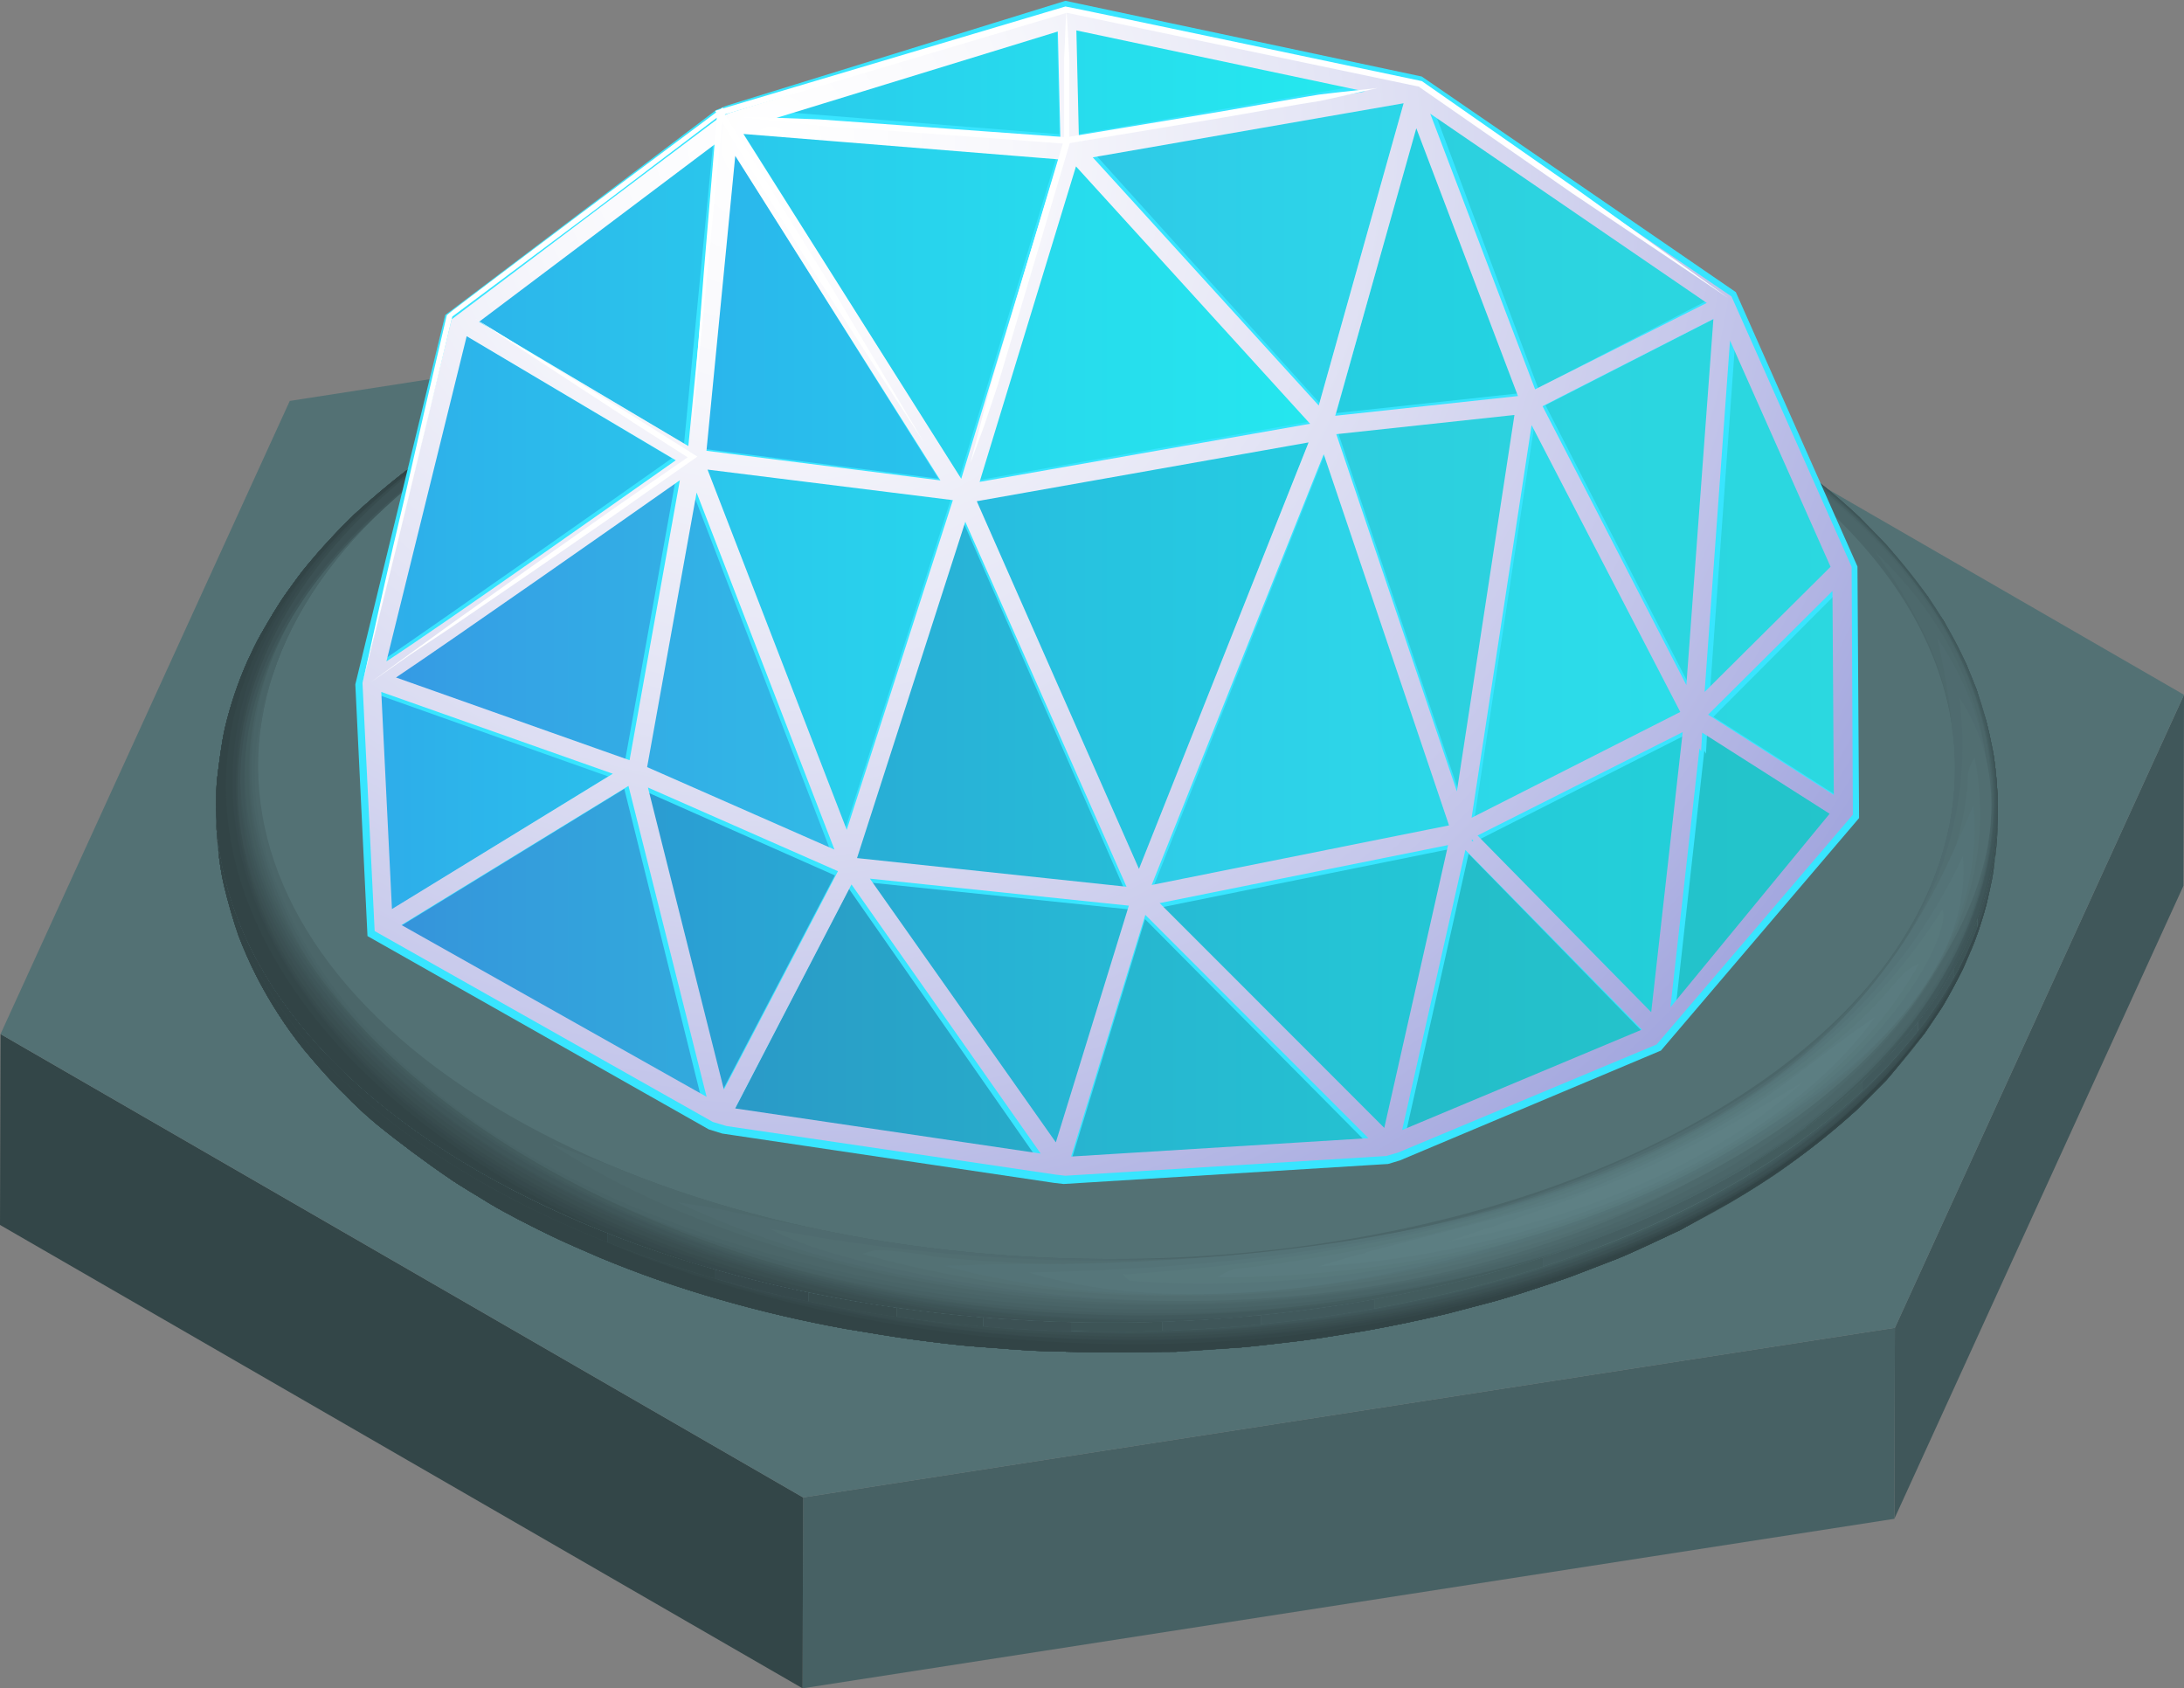 <svg xmlns="http://www.w3.org/2000/svg" xmlns:xlink="http://www.w3.org/1999/xlink" viewBox="0 0 161.59 124.9"><rect x="0" y="0" width="161.59" height="124.9" fill="#808080" stroke="none"/><defs><style>.cls-1{fill:none;}.cls-2{isolation:isolate;}.cls-3{fill:#40575a;}.cls-4{fill:#476164;}.cls-5{fill:#334648;}.cls-6{fill:#537174;}.cls-7{clip-path:url(#clip-path);}.cls-8{fill:#435c5e;}.cls-9{fill:#41595c;}.cls-10{fill:#3f5659;}.cls-11{fill:#3d5456;}.cls-12{fill:#3c5154;}.cls-13{fill:#3a4f51;}.cls-14{fill:#384c4e;}.cls-15{fill:#36494c;}.cls-16{fill:#344749;}.cls-17{fill:#324446;}.cls-18{clip-path:url(#clip-path-2);}.cls-19{fill:#455e61;}.cls-20{clip-path:url(#clip-path-3);}.cls-21{fill:#4b6669;}.cls-22{fill:#496467;}.cls-23{fill:#4d696c;}.cls-24{fill:#4f6b6f;}.cls-25{fill:#516e71;}.cls-26{fill:#547377;}.cls-27{fill:#56767a;}.cls-28{fill:#58797c;}.cls-29{fill:#5a7b7f;}.cls-30{fill:#5c7e82;}.cls-31{fill:#5e8084;}.cls-32{clip-path:url(#clip-path-4);}.cls-33{clip-path:url(#clip-path-5);}.cls-34{clip-path:url(#clip-path-6);}.cls-35{fill:#00c7e3;}.cls-36{fill:#11d5f2;}.cls-37{fill:#00b7d1;}.cls-38{fill:#10c6e0;}.cls-39{fill:#00b1c9;}.cls-40{fill:#009db3;}.cls-41{fill:#00aac2;}.cls-42{fill:aqua;}.cls-43{fill:#00deff;}.cls-44{opacity:0.53;fill:url(#Áåçûìÿííûé_ãðàäèåíò_5);}.cls-45{fill:#38e5ff;}.cls-46{clip-path:url(#clip-path-7);}.cls-47{mix-blend-mode:multiply;fill:url(#Безымянный_градиент_2);}.cls-48{fill:#fff;}</style><clipPath id="clip-path"><path class="cls-1" d="M130.28,60.48c0-.61-.07-1.43-.15-2a9.72,9.72,0,0,0-.3-1.5,16.63,16.63,0,0,0-1-2.73,15.46,15.46,0,0,0-.95-1.8c-.25-.39-.58-.92-.86-1.3a26.3,26.3,0,0,0-1.82-2.25c-.91-.94-2.19-2.13-3.17-3-.53-.46-1.29-1-1.87-1.43A42.73,42.73,0,0,0,114,40.78,56.59,56.59,0,0,0,107.53,38a72.94,72.94,0,0,0-14.4-3.4A85.37,85.37,0,0,0,77.89,34a79.35,79.35,0,0,0-14.82,2,59.85,59.85,0,0,0-6.84,2A52.81,52.81,0,0,0,50,40.52c-1,.49-2.26,1.13-3.19,1.69-1.27.77-2.92,1.88-4.14,2.74a31.93,31.93,0,0,0-4.06,3.65,20.52,20.52,0,0,0-3.89,5.85,14.76,14.76,0,0,0-1.24,5.76c0-7.13,4.71-14.25,14.07-19.69,18.84-11,49.48-11,68.44,0C125.54,46,130.3,53.26,130.28,60.48Z"/></clipPath><clipPath id="clip-path-2"><path class="cls-1" d="M130.28,59.77v.71c0-7.22-4.74-14.45-14.29-20-19-11-49.6-11-68.44,0C38.19,46,33.5,53.08,33.48,60.21V59.5c0-7.13,4.71-14.25,14.07-19.69,18.84-11,49.48-11,68.44,0C125.54,45.32,130.3,52.55,130.28,59.77Z"/></clipPath><clipPath id="clip-path-3"><path class="cls-1" d="M47,77.76c.81.43,1.86,1,2.68,1.44,1,.49,2.35,1.1,3.37,1.53,1.88.79,4.46,1.63,6.4,2.26a76.51,76.51,0,0,0,11.14,2.35c4.38.51,4.73.55,7.59.68,2.61.11,5,.11,7.65,0s5-.33,7.55-.67A71.55,71.55,0,0,0,100.7,84a68,68,0,0,0,6.84-2,54.6,54.6,0,0,0,6.23-2.57,47.91,47.91,0,0,0,5.4-3.07c1.2-.78,2.7-2,3.81-2.9A26.82,26.82,0,0,0,126.31,70a20.23,20.23,0,0,0,2.29-3.55,15.09,15.09,0,0,0,1.28-3.43,13.47,13.47,0,0,0,.4-3.28c0-7.22-4.74-14.45-14.29-20-19-11-49.6-11-68.44,0-9.36,5.44-14,12.56-14.07,19.69,0,.62.06,1.44.15,2.06A15.74,15.74,0,0,0,34.2,64a15.5,15.5,0,0,0,1.22,2.83,15.87,15.87,0,0,0,1.19,1.93c.62.83,1.48,1.93,2.19,2.69s2,1.9,2.87,2.67A42.26,42.26,0,0,0,47,77.76a1.47,1.47,0,0,0-1.48.13c-20.2-11.66-20.3-30.56-.24-42.23s52.7-11.66,72.9,0,20.31,30.57.24,42.23-52.7,11.66-72.9,0A1.47,1.47,0,0,1,47,77.76Z"/></clipPath><clipPath id="clip-path-4"><path class="cls-1" d="M147.81,60.53c0,9.71-6.41,19.41-19.16,26.82-25.67,14.91-67.41,14.91-93.24,0C22.42,79.85,15.93,70,16,60.16c0,.79.05,1.85.14,2.63a20.65,20.65,0,0,0,.43,2.71c.27,1.13.69,2.62,1.08,3.72a30.76,30.76,0,0,0,1.33,3,32,32,0,0,0,3.52,5.44c.84,1,2,2.35,3,3.31a29.38,29.38,0,0,0,2.31,2.15c1.56,1.28,3.71,2.88,5.36,4,.88.62,2.13,1.33,3,1.88,1.26.76,3,1.64,4.33,2.29,1.13.56,2.68,1.22,3.83,1.72a80.53,80.53,0,0,0,8.85,3.1,94.39,94.39,0,0,0,9.41,2.2c1.44.23,3.35.57,4.79.76s3.4.45,4.86.55,3.45.29,4.93.33,3.46.1,5,.1S85.55,100,87,100a106.29,106.29,0,0,0,19.42-2.66,85.5,85.5,0,0,0,9.21-2.69A72.41,72.41,0,0,0,124.31,91c1.09-.57,2.55-1.32,3.6-1.94,1.35-.81,3.13-1.9,4.4-2.83a46,46,0,0,0,7.23-6.28,31.92,31.92,0,0,0,2.82-3.45c.41-.6,1-1.4,1.34-2a29,29,0,0,0,1.59-2.95c.24-.58.6-1.34.82-1.93a25.83,25.83,0,0,0,.86-2.71c.18-.79.45-1.84.55-2.65C147.67,63.12,147.76,61.64,147.81,60.53Z"/></clipPath><clipPath id="clip-path-5"><path class="cls-1" d="M147.81,59.82v.71c0,9.71-6.41,19.41-19.16,26.82-25.67,14.91-67.41,14.91-93.24,0C22.42,79.85,15.93,70,16,60.16v-.71c0,9.83,6.46,19.68,19.46,27.19,25.82,14.91,67.57,14.91,93.23,0C141.4,79.22,147.78,69.53,147.81,59.82Z"/></clipPath><clipPath id="clip-path-6"><path class="cls-1" d="M127.62,30.93c.93.58,2.21,1.29,3.11,1.92,1.67,1.19,3.9,2.78,5.44,4.13a39.61,39.61,0,0,1,6.44,7.08A30,30,0,0,1,146.24,51c.19.57.46,1.31.61,1.89.21.82.47,1.92.62,2.75a27.11,27.11,0,0,1,.34,4.2c0,9.71-6.41,19.4-19.16,26.81-25.66,14.92-67.41,14.92-93.23,0C22.42,79.13,15.93,69.28,16,59.45c0-.56,0-1.3.07-1.86.13-1.11.32-2.59.56-3.68a28.27,28.27,0,0,1,1.68-5c.28-.59.64-1.39,1-2,.54-.94,1.26-2.19,1.89-3.06.46-.63,1.05-1.48,1.55-2.06a44.45,44.45,0,0,1,3.43-3.7,60.16,60.16,0,0,1,5.1-4.2c1.37-.94,3.23-2.15,4.66-3,1-.63,2.5-1.4,3.6-1.94a73,73,0,0,1,8.65-3.66c1.39-.5,3.26-1.09,4.68-1.51S56,23,57.31,22.64a96.42,96.42,0,0,1,9.59-1.77c4.75-.65,8.31-.81,9.83-.88,2.73-.12,6.14-.16,9.9,0s4.73.28,9.78.87c0,0,4.32.53,9.5,1.74a83.67,83.67,0,0,1,9,2.6c1.27.41,2.94,1.07,4.17,1.58s2.94,1.3,4.19,1.87,3,1.56,4.33,2.28a1.45,1.45,0,0,0-1.48.14c-24.59-14.2-64.35-14.2-88.78,0s-24.31,37.22.29,51.42,64.34,14.2,88.77,0,24.31-37.23-.28-51.42A1.45,1.45,0,0,1,127.62,30.93Z"/></clipPath><linearGradient id="Áåçûìÿííûé_ãðàäèåíò_5" x1="26.98" y1="43.84" x2="136.86" y2="43.84" gradientUnits="userSpaceOnUse"><stop offset="0" stop-color="#5761d7"/><stop offset="0.07" stop-color="#5472d8"/><stop offset="0.28" stop-color="#4e9cdb"/><stop offset="0.48" stop-color="#49bddd"/><stop offset="0.67" stop-color="#45d5df"/><stop offset="0.85" stop-color="#43e3e0"/><stop offset="1" stop-color="#42e8e0"/></linearGradient><clipPath id="clip-path-7"><path class="cls-1" d="M137.09,60.27,137,41.93l-8.89-20L105,6.22,78.9.71,54,8.35l-.71.3L33.82,23.32l-.4.3-6.6,26.91.9,18.35L52.74,83l1,.3,24.39,3.6.69.08,23.74-1.46.87-.25,19.14-8ZM122.17,74.88,109.32,61.81l15.18-7.65Zm-19.75,8.56L85.8,66.81l21.34-4.29Zm-24.3,1.07L64.36,65l19.16,2Zm-24.56-3.9L47.94,58.26,62,64.45ZM29,67.25l-.79-16.06,17.13,6.05ZM51.54,36.44l10.2,26.41-13.86-6.1Zm45.39-5.09-24.45,4.3,7.13-23.34Zm1.86-.59,6-21.27,7.52,19.81Zm13.26-.06-4.26,27.85L98.87,32.12ZM97.57,30,80.85,11.64l23-4Zm-.75,2.73L84.27,64.28l-12-27.2Zm-25.4,5.87,11.93,27L63.41,63.48Zm26.52-5,9.27,27.46-22,4.41Zm15.38-2.15,11,21.22L108.88,60.5Zm.81-1.4,12.64-6.45-2,27.08Zm-.55-1.25L105.82,8.41l20.46,14ZM79.83,10.43l-.19-8.18L101,6.77Zm-1.37,0L57.39,8.74,78.27,2.33Zm-.13,1.36L71.12,35.42,55,9.91ZM69.58,35.54,52.27,33.35,54.4,11.53ZM70.5,37,62.65,61.39,52.35,34.74ZM46.58,56.24,29.3,50.12c4.14-2.77,16.78-11.62,21-14.59Zm89-12.52.1,15.09-9.3-5.94Zm-.14-1.79-9.32,9.26,1.88-26ZM50.93,33,35.44,23.81,53.12,10.5Zm-16.4-8.13L50,34.05c-3.52,2.47-17,12-21.41,14.88ZM29.7,68.43,46.5,58.14l5.78,23ZM54.39,82,63,65.43,77,85.34ZM84.74,67.68,101.25,84.2l-22,1.36Zm19,15.92,4.68-20.72,13.06,13.29Zm22-28.23.12.21.08-1.38,9.43,6L123.59,74.52Z"/></clipPath><radialGradient id="Безымянный_градиент_2" cx="39.48" cy="12.4" r="216.33" gradientTransform="translate(17.59 -1.71) scale(1 0.99)" gradientUnits="userSpaceOnUse"><stop offset="0" stop-color="#fff"/><stop offset="0.08" stop-color="#f8f8fc"/><stop offset="0.19" stop-color="#e4e5f5"/><stop offset="0.33" stop-color="#c3c5ea"/><stop offset="0.48" stop-color="#959ad9"/><stop offset="0.65" stop-color="#5a62c4"/><stop offset="0.83" stop-color="#141eab"/><stop offset="0.87" stop-color="#0510a6"/></radialGradient></defs><title>globe_01</title><g class="cls-2"><g id="Layer_2" data-name="Layer 2"><g id="COLORS"><g class="cls-2"><polygon class="cls-3" points="161.59 51.4 161.55 65.53 140.16 112.36 140.2 98.23 161.59 51.4"/><polygon class="cls-4" points="140.2 98.23 140.16 112.36 59.38 124.9 59.42 110.78 140.2 98.23"/><polygon class="cls-5" points="59.42 110.78 59.38 124.9 0 90.62 0.04 76.5 59.42 110.78"/><polygon class="cls-6" points="161.59 51.4 140.2 98.23 59.42 110.78 0.04 76.5 21.44 29.66 102.22 17.12 161.59 51.4"/></g><g class="cls-2"><g class="cls-2"><g class="cls-7"><g class="cls-2"><path class="cls-8" d="M130.28,60.48c-.5-14.51-19.61-23.57-37.15-25.84-25.71-3.33-46.28,4.9-54.52,14-4.69,5.16-5,9.23-5.12,11.18,0-6.7,4.7-13.82,14.06-19.26,18.84-11,49.48-11,68.44,0,9.55,5.51,14.31,12.74,14.29,20"/><path class="cls-8" d="M47.37,40.63a59.16,59.16,0,0,1,10.21-4.58c18.47-6.19,42.54-4.69,58.41,4.47,9.55,5.51,14.31,12.74,14.29,20l0-1c-.05-.44-.12-1-.19-1.46l-.23-1.07c-.14-.47-.33-1.1-.49-1.57l-.49-1.16c-.27-.54-.65-1.27-.95-1.8L127,51.1c-.53-.69-1.25-1.6-1.82-2.25l-1.49-1.51a37.24,37.24,0,0,0-7-5.12L114,40.78c-1-.47-2.35-1.11-3.37-1.54L107.53,38c-1.06-.34-2.47-.82-3.55-1.13L100.51,36c-1.1-.24-2.58-.57-3.69-.78l-3.69-.58c-1.14-.13-2.65-.33-3.79-.43L85.54,34c-1.15,0-2.68-.09-3.83-.09L77.89,34c-1.14.07-2.66.15-3.8.25l-3.74.42c-1.12.18-2.61.39-3.73.59L63.07,36c-1.08.28-2.52.63-3.59.94l-3.25,1c-1,.39-2.4.88-3.41,1.3L50,40.52c-1,.5-2.25,1.15-3.19,1.69l-2.17,1.35a34.24,34.24,0,0,0-6,5l-1.09,1.27c-.5.67-1.15,1.57-1.61,2.27l-.65,1.16c-.25.53-.58,1.25-.81,1.8l-.36,1.07c-.12.46-.28,1.09-.38,1.56l-.15,1c0,.44-.07,1-.08,1.46,0-7.08,4.65-14.16,13.89-19.58"/><path class="cls-9" d="M40.93,45.31c6.39-5.5,15.27-9.45,26.39-11.73,16.6-3,35.47-.68,48.67,6.94,9.55,5.51,14.31,12.74,14.29,20l0-1c-.05-.44-.12-1-.19-1.46l-.23-1.07c-.14-.47-.33-1.1-.49-1.57l-.49-1.16c-.27-.54-.65-1.27-.95-1.8L127,51.1c-.53-.69-1.25-1.6-1.82-2.25l-1.49-1.51a37.24,37.24,0,0,0-7-5.12L114,40.78c-1-.47-2.35-1.11-3.37-1.54L107.53,38c-1.06-.34-2.47-.82-3.55-1.13L100.51,36c-1.1-.24-2.58-.57-3.69-.78l-3.69-.58c-1.14-.13-2.65-.33-3.79-.43L85.54,34c-1.15,0-2.68-.09-3.83-.09L77.89,34c-1.14.07-2.66.15-3.8.25l-3.74.42c-1.12.18-2.61.39-3.73.59L63.07,36c-1.08.28-2.52.63-3.59.94l-3.25,1c-1,.39-2.4.88-3.41,1.3L50,40.52c-1,.5-2.25,1.15-3.19,1.69l-2.17,1.35a34.24,34.24,0,0,0-6,5l-1.09,1.27c-.5.67-1.15,1.57-1.61,2.27l-.65,1.16c-.25.53-.58,1.25-.81,1.8l-.36,1.07c-.12.46-.28,1.09-.38,1.56l-.15,1c0,.44-.07,1-.08,1.46,0-5.18,2.5-10.36,7.45-14.9"/><path class="cls-10" d="M37.87,48.58C42.65,43,52.71,35.67,73.48,32.72c15-1.49,30.92,1.11,42.51,7.8,9.55,5.51,14.31,12.74,14.29,20l0-1c-.05-.44-.12-1-.19-1.46l-.23-1.07c-.14-.47-.33-1.1-.49-1.57l-.49-1.16c-.27-.54-.65-1.27-.95-1.8L127,51.1c-.53-.69-1.25-1.6-1.82-2.25l-1.49-1.51a37.24,37.24,0,0,0-7-5.12L114,40.78c-1-.47-2.35-1.11-3.37-1.54L107.53,38c-1.06-.34-2.47-.82-3.55-1.13L100.51,36c-1.1-.24-2.58-.57-3.69-.78l-3.69-.58c-1.14-.13-2.65-.33-3.79-.43L85.54,34c-1.15,0-2.68-.09-3.83-.09L77.89,34c-1.14.07-2.66.15-3.8.25l-3.74.42c-1.12.18-2.61.39-3.73.59L63.07,36c-1.08.28-2.52.63-3.59.94l-3.25,1c-1,.39-2.4.88-3.41,1.3L50,40.52c-1,.5-2.25,1.15-3.19,1.69l-2.17,1.35a34.24,34.24,0,0,0-6,5l-1.09,1.27c-.5.67-1.15,1.57-1.61,2.27l-.65,1.16c-.25.53-.58,1.25-.81,1.8l-.36,1.07c-.12.46-.28,1.09-.38,1.56l-.15,1c0,.44-.07,1-.08,1.46a18.77,18.77,0,0,1,4.39-11.63"/><path class="cls-11" d="M35.9,51.5c2.4-3.92,12.58-16.87,42.89-19.14,13.34-.46,27,2.25,37.2,8.16,9.55,5.51,14.31,12.74,14.29,20l0-1c-.05-.44-.12-1-.19-1.46l-.23-1.07c-.14-.47-.33-1.1-.49-1.57l-.49-1.16c-.27-.54-.65-1.27-.95-1.8L127,51.1c-.53-.69-1.25-1.6-1.82-2.25l-1.49-1.51a37.24,37.24,0,0,0-7-5.12L114,40.78c-1-.47-2.35-1.11-3.37-1.54L107.53,38c-1.06-.34-2.47-.82-3.55-1.13L100.51,36c-1.1-.24-2.58-.57-3.69-.78l-3.69-.58c-1.14-.13-2.65-.33-3.79-.43L85.54,34c-1.15,0-2.68-.09-3.83-.09L77.89,34c-1.14.07-2.66.15-3.8.25l-3.74.42c-1.12.18-2.61.39-3.73.59L63.07,36c-1.08.28-2.52.63-3.59.94l-3.25,1c-1,.39-2.4.88-3.41,1.3L50,40.52c-1,.5-2.25,1.15-3.19,1.69l-2.17,1.35a34.24,34.24,0,0,0-6,5l-1.09,1.27c-.5.67-1.15,1.57-1.61,2.27l-.65,1.16c-.25.53-.58,1.25-.81,1.8l-.36,1.07c-.12.46-.28,1.09-.38,1.56l-.15,1c0,.44-.07,1-.08,1.46A17.67,17.67,0,0,1,35.9,51.5"/><path class="cls-12" d="M34.59,54.28c4.26-10,19.42-21,49.2-21.94,11.69.28,23.25,3,32.2,8.18,9.55,5.51,14.31,12.74,14.29,20l0-1c-.05-.44-.12-1-.19-1.46l-.23-1.07c-.14-.47-.33-1.1-.49-1.57l-.49-1.16c-.27-.54-.65-1.27-.95-1.8L127,51.1c-.53-.69-1.25-1.6-1.82-2.25l-1.49-1.51a37.24,37.24,0,0,0-7-5.12L114,40.78c-1-.47-2.35-1.11-3.37-1.54L107.53,38c-1.06-.34-2.47-.82-3.55-1.13L100.51,36c-1.1-.24-2.58-.57-3.69-.78l-3.69-.58c-1.14-.13-2.65-.33-3.79-.43L85.54,34c-1.15,0-2.68-.09-3.83-.09L77.89,34c-1.14.07-2.66.15-3.8.25l-3.74.42c-1.12.18-2.61.39-3.73.59L63.07,36c-1.08.28-2.52.63-3.59.94l-3.25,1c-1,.39-2.4.88-3.41,1.3L50,40.52c-1,.5-2.25,1.15-3.19,1.69l-2.17,1.35a34.24,34.24,0,0,0-6,5l-1.09,1.27c-.5.67-1.15,1.57-1.61,2.27l-.65,1.16c-.25.53-.58,1.25-.81,1.8l-.36,1.07c-.12.46-.28,1.09-.38,1.56l-.15,1c0,.44-.07,1-.08,1.46a17.1,17.1,0,0,1,1.11-5.93"/><path class="cls-13" d="M33.81,57C37.32,42.2,60.87,31.7,88.59,32.59c10,.83,19.68,3.47,27.4,7.93,9.55,5.51,14.31,12.74,14.29,20l0-1c-.05-.44-.12-1-.19-1.46l-.23-1.07c-.14-.47-.33-1.1-.49-1.57l-.49-1.16c-.27-.54-.65-1.27-.95-1.8L127,51.1c-.53-.69-1.25-1.6-1.82-2.25l-1.49-1.51a37.24,37.24,0,0,0-7-5.12L114,40.78c-1-.47-2.35-1.11-3.37-1.54L107.53,38c-1.06-.34-2.47-.82-3.55-1.13L100.51,36c-1.1-.24-2.58-.57-3.69-.78l-3.69-.58c-1.14-.13-2.65-.33-3.79-.43L85.54,34c-1.15,0-2.68-.09-3.83-.09L77.89,34c-1.14.07-2.66.15-3.8.25l-3.74.42c-1.12.18-2.61.39-3.73.59L63.07,36c-1.08.28-2.52.63-3.59.94l-3.25,1c-1,.39-2.4.88-3.41,1.3L50,40.52c-1,.5-2.25,1.15-3.19,1.69l-2.17,1.35a34.24,34.24,0,0,0-6,5l-1.09,1.27c-.5.67-1.15,1.57-1.61,2.27l-.65,1.16c-.25.53-.58,1.25-.81,1.8l-.36,1.07c-.12.46-.28,1.09-.38,1.56l-.15,1c0,.44-.07,1-.08,1.46a16.47,16.47,0,0,1,.33-3.2"/><path class="cls-14" d="M33.49,59.81c.84-15.08,23.95-29.57,59.81-26.69A63.7,63.7,0,0,1,116,40.52c9.55,5.51,14.31,12.74,14.29,20l0-1c-.05-.44-.12-1-.19-1.46l-.23-1.07c-.14-.47-.33-1.1-.49-1.57l-.49-1.16c-.27-.54-.65-1.27-.95-1.8L127,51.1c-.53-.69-1.25-1.6-1.82-2.25l-1.49-1.51a37.24,37.24,0,0,0-7-5.12L114,40.78c-1-.47-2.35-1.11-3.37-1.54L107.53,38c-1.06-.34-2.47-.82-3.55-1.13L100.51,36c-1.1-.24-2.58-.57-3.69-.78l-3.69-.58c-1.14-.13-2.65-.33-3.79-.43L85.54,34c-1.15,0-2.68-.09-3.83-.09L77.89,34c-1.14.07-2.66.15-3.8.25l-3.74.42c-1.12.18-2.61.39-3.73.59L63.07,36c-1.08.28-2.52.63-3.59.94l-3.25,1c-1,.39-2.4.88-3.41,1.3L50,40.52c-1,.5-2.25,1.15-3.19,1.69l-2.17,1.35a34.24,34.24,0,0,0-6,5l-1.09,1.27c-.5.67-1.15,1.57-1.61,2.27l-.65,1.16c-.25.53-.58,1.25-.81,1.8l-.36,1.07c-.12.46-.28,1.09-.38,1.56l-.15,1c0,.44-.07,1-.08,1.46,0-.13,0-.27,0-.4"/><path class="cls-15" d="M33.88,57C39,39.8,67.79,29.49,98.15,34A60.45,60.45,0,0,1,116,40.52c9.55,5.51,14.31,12.74,14.29,20l0-1c-.05-.44-.12-1-.19-1.46l-.23-1.07c-.14-.47-.33-1.1-.49-1.57l-.49-1.16c-.27-.54-.65-1.27-.95-1.8L127,51.1c-.53-.69-1.25-1.6-1.82-2.25l-1.49-1.51a37.24,37.24,0,0,0-7-5.12L114,40.78c-1-.47-2.35-1.11-3.37-1.54L107.53,38c-1.06-.34-2.47-.82-3.55-1.13L100.51,36c-1.1-.24-2.58-.57-3.69-.78l-3.69-.58c-1.14-.13-2.65-.33-3.79-.43L85.54,34c-1.15,0-2.68-.09-3.83-.09L77.89,34c-1.14.07-2.66.15-3.8.25l-3.74.42c-1.12.18-2.61.39-3.73.59L63.07,36c-1.08.28-2.52.63-3.59.94l-3.25,1c-1,.39-2.4.88-3.41,1.3L50,40.52c-1,.5-2.25,1.15-3.19,1.69l-2.17,1.35a34.24,34.24,0,0,0-6,5l-1.09,1.27c-.5.67-1.15,1.57-1.61,2.27l-.65,1.16c-.25.53-.58,1.25-.81,1.8l-.36,1.07c-.12.46-.28,1.09-.38,1.56l.17-.77"/><path class="cls-16" d="M34.6,54.72c6.65-14.79,34.8-26.45,68.68-19.49A56.91,56.91,0,0,1,116,40.52c9.55,5.51,14.31,12.74,14.29,20l0-1c-.05-.44-.12-1-.19-1.46l-.23-1.07c-.14-.47-.33-1.1-.49-1.57l-.49-1.16c-.27-.54-.65-1.27-.95-1.8L127,51.1c-.53-.69-1.25-1.6-1.82-2.25l-1.49-1.51a37.24,37.24,0,0,0-7-5.12L114,40.78c-1-.47-2.35-1.11-3.37-1.54L107.53,38c-1.06-.34-2.47-.82-3.55-1.13L100.51,36c-1.1-.24-2.58-.57-3.69-.78l-3.69-.58c-1.14-.13-2.65-.33-3.79-.43L85.54,34c-1.15,0-2.68-.09-3.83-.09L77.89,34c-1.14.07-2.66.15-3.8.25l-3.74.42c-1.12.18-2.61.39-3.73.59L63.07,36c-1.08.28-2.52.63-3.59.94l-3.25,1c-1,.39-2.4.88-3.41,1.3L50,40.52c-1,.5-2.25,1.15-3.19,1.69l-2.17,1.35a34.24,34.24,0,0,0-6,5l-1.09,1.27c-.5.67-1.15,1.57-1.61,2.27l-.65,1.16c-.25.53-.58,1.25-.81,1.8l-.23.66c.12-.32.26-.74.38-1"/><path class="cls-17" d="M36.49,51.25c10.15-14.17,40.84-23.55,72.71-14A51.92,51.92,0,0,1,116,40.52c9.55,5.51,14.31,12.74,14.29,20l0-1c-.05-.44-.12-1-.19-1.46l-.23-1.07c-.14-.47-.33-1.1-.49-1.57l-.49-1.16c-.27-.54-.65-1.27-.95-1.8L127,51.1c-.53-.69-1.25-1.6-1.82-2.25l-1.49-1.51a37.24,37.24,0,0,0-7-5.12L114,40.78c-1-.47-2.35-1.11-3.37-1.54L107.53,38c-1.06-.34-2.47-.82-3.55-1.13L100.51,36c-1.1-.24-2.58-.57-3.69-.78l-3.69-.58c-1.14-.13-2.65-.33-3.79-.43L85.54,34c-1.15,0-2.68-.09-3.83-.09L77.89,34c-1.14.07-2.66.15-3.8.25l-3.74.42c-1.12.18-2.61.39-3.73.59L63.07,36c-1.08.28-2.52.63-3.59.94l-3.25,1c-1,.39-2.4.88-3.41,1.3L50,40.52c-1,.5-2.25,1.15-3.19,1.69l-2.17,1.35a34.24,34.24,0,0,0-6,5l-1.09,1.27c-.5.67-1.15,1.57-1.61,2.27l-.3.53c.26-.43.6-1,.88-1.42"/></g></g></g><g class="cls-2"><g class="cls-18"><g class="cls-2"><path class="cls-17" d="M130.28,59.77v.71c0-7.22-4.74-14.45-14.29-20a52.29,52.29,0,0,0-7-3.35v-.71a52.29,52.29,0,0,1,7,3.35c9.55,5.51,14.31,12.74,14.29,20"/><path class="cls-16" d="M109,36.46v.71c-1.89-.74-3.86-1.41-5.88-2v-.71a61.27,61.27,0,0,1,5.87,2"/><path class="cls-15" d="M103.14,34.48v.71q-2.47-.7-5-1.24v-.71c1.71.35,3.4.77,5,1.24"/><path class="cls-14" d="M98.09,33.24V34c-1.58-.32-3.19-.6-4.8-.83V32.4q2.43.35,4.8.84"/><path class="cls-13" d="M93.29,32.4v.72c-1.56-.22-3.13-.4-4.71-.53v-.71c1.58.13,3.15.3,4.71.52"/><path class="cls-12" d="M88.58,31.88v.71c-1.58-.13-3.17-.21-4.77-.25v-.72c1.59,0,3.18.13,4.76.26"/><path class="cls-11" d="M83.82,31.62v.72c-1.65,0-3.3,0-5,0v-.71c1.65-.06,3.31-.07,5,0"/><path class="cls-10" d="M78.86,31.65v.71q-2.7.09-5.37.36V32c1.78-.17,3.57-.29,5.37-.35"/><path class="cls-9" d="M73.49,32v.72q-3.12.3-6.17.86v-.72q3-.54,6.17-.86"/><path class="cls-8" d="M67.32,32.86v.72a70.07,70.07,0,0,0-9.16,2.28v-.72a70.47,70.47,0,0,1,9.16-2.28"/><path class="cls-19" d="M58.16,35.14v.72a54.78,54.78,0,0,0-10.61,4.66l-.59.35v-.71l.59-.35a54.8,54.8,0,0,1,10.61-4.67"/><path class="cls-8" d="M47,40.16v.71a37.8,37.8,0,0,0-6.13,4.54V44.7A37.08,37.08,0,0,1,47,40.16"/><path class="cls-9" d="M40.83,44.7v.71a27.23,27.23,0,0,0-3,3.23v-.72a28,28,0,0,1,3-3.22"/><path class="cls-10" d="M37.83,47.92v.72a21.56,21.56,0,0,0-1.95,2.89v-.71a22.31,22.31,0,0,1,1.95-2.9"/><path class="cls-11" d="M35.88,50.82v.71a20.65,20.65,0,0,0-1.29,2.75v-.71a19.54,19.54,0,0,1,1.29-2.75"/><path class="cls-12" d="M34.59,53.57v.71A16.89,16.89,0,0,0,33.81,57v-.72a17.08,17.08,0,0,1,.78-2.72"/><path class="cls-13" d="M33.81,56.29V57a16.33,16.33,0,0,0-.32,2.78v-.72a16.45,16.45,0,0,1,.32-2.78"/><path class="cls-14" d="M33.49,59.07v.72c0,.14,0,.28,0,.42V59.5c0-.14,0-.29,0-.43"/></g></g></g><g class="cls-2"><g class="cls-20"><g class="cls-2"><path class="cls-21" d="M47,77.76a64.14,64.14,0,0,0,23.59,7.58A84.27,84.27,0,0,0,100.7,84c7.35-1.57,16-5.38,20.47-9.05,5.21-4.23,8.75-8.4,9.11-15,0-7.41-4.74-14.64-14.29-20.15-19-11-49.6-11-68.44,0-9.36,5.44-14,12.56-14.07,19.69C33.81,69,42.12,75,47,77.76a1.47,1.47,0,0,0-1.48.13c-20.2-11.66-20.3-30.56-.24-42.23s52.7-11.66,72.9,0,20.31,30.57.24,42.23-52.7,11.66-72.9,0A1.47,1.47,0,0,1,47,77.76"/><path class="cls-21" d="M45.83,77.76c-1.78-.16-25.46-17.26-4.11-34.59C69,21,137.78,28.24,133.11,59.59c-1.93,12.92-18,22-32.13,24.91-30.41,6.33-50.23-4-52.38-5.21-.83-.46-1.83-1.45-2.77-1.53a1.32,1.32,0,0,1,1.21,0l2.68,1.44c1,.47,2.35,1.1,3.37,1.53l3.14,1.21c1.06.34,2.48.82,3.55,1.13l3.47.91c1.11.23,2.58.57,3.69.77l3.69.59c1.14.13,2.65.32,3.79.43l3.8.25c1.15,0,2.68.08,3.83.08L85.87,86c1.14-.08,2.67-.15,3.81-.26l3.74-.41c1.12-.18,2.61-.39,3.72-.6L100.7,84c1.07-.28,2.52-.63,3.59-.94l3.25-1c1-.38,2.39-.88,3.4-1.3l2.83-1.27c1-.5,2.25-1.16,3.19-1.7l2.21-1.37a36.69,36.69,0,0,0,4.72-3.73l1.28-1.3c.63-.73,1.44-1.73,2-2.5l.77-1.19c.31-.56.72-1.33,1-1.91l.44-1.09c.16-.48.36-1.13.49-1.62l.21-1a14,14,0,0,0,.19-2.25c0-7.22-4.74-14.45-14.29-20-19-11-49.6-11-68.44,0-9.36,5.44-14,12.56-14.07,19.69l0,1a14.61,14.61,0,0,0,.37,2.33L34.2,64c.18.49.42,1.15.63,1.63l.59,1.2c.35.59.81,1.36,1.19,1.93l1,1.35c.68.77,1.6,1.77,2.33,2.5l1.71,1.51A42,42,0,0,0,47,77.76a1.32,1.32,0,0,0-1.21,0"/><path class="cls-22" d="M46.06,77.67C42.64,77.15,20,58.62,43.53,42,75.14,19.56,137,31.75,133,59.59c-1.86,12.88-17.9,21.91-32,24.85A86.93,86.93,0,0,1,72,85.91c-3.8-.46-15.36-1.89-25.89-8.18l-.09-.06a1.25,1.25,0,0,1,1,.09l2.68,1.44c1,.47,2.35,1.1,3.37,1.53l3.14,1.21c1.06.34,2.48.82,3.55,1.13l3.47.91c1.11.23,2.58.57,3.69.77l3.69.59c1.14.13,2.65.32,3.79.43l3.8.25c1.15,0,2.68.08,3.83.08L85.87,86c1.14-.08,2.67-.15,3.81-.26l3.74-.41c1.12-.18,2.61-.39,3.72-.6L100.7,84c1.07-.28,2.52-.63,3.59-.94l3.25-1c1-.38,2.39-.88,3.4-1.3l2.83-1.27c1-.5,2.25-1.16,3.19-1.7l2.21-1.37a36.69,36.69,0,0,0,4.72-3.73l1.28-1.3c.63-.73,1.44-1.73,2-2.5l.77-1.19c.31-.56.72-1.33,1-1.91l.44-1.09c.16-.48.36-1.13.49-1.62l.21-1a14,14,0,0,0,.19-2.25c0-7.22-4.74-14.45-14.29-20-19-11-49.6-11-68.44,0-9.36,5.44-14,12.56-14.07,19.69l0,1a14.61,14.61,0,0,0,.37,2.33L34.2,64c.18.49.42,1.15.63,1.63l.59,1.2c.35.59.81,1.36,1.19,1.93l1,1.35c.68.77,1.6,1.77,2.33,2.5l1.71,1.51A42,42,0,0,0,47,77.76a1.25,1.25,0,0,0-1-.09"/><path class="cls-4" d="M46.25,77.63c-4-.85-27.92-20.33.16-37.43,33.77-20.57,93.24-5.81,86,21.34C130.09,70.2,119.61,81,97.14,85.14a88,88,0,0,1-28.86.16c-1.25-.18-12.42-2-21.7-7.48-.1,0-.22-.17-.33-.19a1.22,1.22,0,0,1,.79.13l2.68,1.44c1,.47,2.35,1.1,3.37,1.53l3.14,1.21c1.06.34,2.48.82,3.55,1.13l3.47.91c1.11.23,2.58.57,3.69.77l3.69.59c1.14.13,2.65.32,3.79.43l3.8.25c1.15,0,2.68.08,3.83.08L85.87,86c1.14-.08,2.67-.15,3.81-.26l3.74-.41c1.12-.18,2.61-.39,3.72-.6L100.7,84c1.07-.28,2.52-.63,3.59-.94l3.25-1c1-.38,2.39-.88,3.4-1.3l2.83-1.27c1-.5,2.25-1.16,3.19-1.7l2.21-1.37a36.69,36.69,0,0,0,4.72-3.73l1.28-1.3c.63-.73,1.44-1.73,2-2.5l.77-1.19c.31-.56.72-1.33,1-1.91l.44-1.09c.16-.48.36-1.13.49-1.62l.21-1a14,14,0,0,0,.19-2.25c0-7.22-4.74-14.45-14.29-20-19-11-49.6-11-68.44,0-9.36,5.44-14,12.56-14.07,19.69l0,1a14.61,14.61,0,0,0,.37,2.33L34.2,64c.18.49.42,1.15.63,1.63l.59,1.2c.35.59.81,1.36,1.19,1.93l1,1.35c.68.77,1.6,1.77,2.33,2.5l1.71,1.51A42,42,0,0,0,47,77.76a1.22,1.22,0,0,0-.79-.13"/><path class="cls-19" d="M46.4,77.62C19.75,60.47,36,39,67.22,32.6c41.06-8.39,77.57,12.45,62,35.39-12.06,17.78-54.4,25.65-82.84,9.63a1.06,1.06,0,0,1,.64.14l2.68,1.44c1,.47,2.35,1.1,3.37,1.53l3.14,1.21c1.06.34,2.48.82,3.55,1.13l3.47.91c1.11.23,2.58.57,3.69.77l3.69.59c1.14.13,2.65.32,3.79.43l3.8.25c1.15,0,2.68.08,3.83.08L85.87,86c1.14-.08,2.67-.15,3.81-.26l3.74-.41c1.12-.18,2.61-.39,3.72-.6L100.7,84c1.07-.28,2.52-.63,3.59-.94l3.25-1c1-.38,2.39-.88,3.4-1.3l2.83-1.27c1-.5,2.25-1.16,3.19-1.7l2.21-1.37a36.69,36.69,0,0,0,4.72-3.73l1.28-1.3c.63-.73,1.44-1.73,2-2.5l.77-1.19c.31-.56.72-1.33,1-1.91l.44-1.09c.16-.48.36-1.13.49-1.62l.21-1a14,14,0,0,0,.19-2.25c0-7.22-4.74-14.45-14.29-20-19-11-49.6-11-68.44,0-9.36,5.44-14,12.56-14.07,19.69l0,1a14.61,14.61,0,0,0,.37,2.33L34.2,64c.18.49.42,1.15.63,1.63l.59,1.2c.35.59.81,1.36,1.19,1.93l1,1.35c.68.77,1.6,1.77,2.33,2.5l1.71,1.51A42,42,0,0,0,47,77.76a1.06,1.06,0,0,0-.64-.14"/><path class="cls-8" d="M60.72,34.35c40.08-11.74,82.48,7.29,69.79,31.33-11.07,21-57.38,27.56-84,11.94a1.2,1.2,0,0,1,.5.14l2.68,1.44c1,.47,2.35,1.1,3.37,1.53l3.14,1.21c1.06.34,2.48.82,3.55,1.13l3.47.91c1.11.23,2.58.57,3.69.77l3.69.59c1.14.13,2.65.32,3.79.43l3.8.25c1.15,0,2.68.08,3.83.08L85.87,86c1.14-.08,2.67-.15,3.81-.26l3.74-.41c1.12-.18,2.61-.39,3.72-.6L100.7,84c1.07-.28,2.52-.63,3.59-.94l3.25-1c1-.38,2.39-.88,3.4-1.3l2.83-1.27c1-.5,2.25-1.16,3.19-1.7l2.21-1.37a36.69,36.69,0,0,0,4.72-3.73l1.28-1.3c.63-.73,1.44-1.73,2-2.5l.77-1.19c.31-.56.72-1.33,1-1.91l.44-1.09c.16-.48.36-1.13.49-1.62l.21-1a14,14,0,0,0,.19-2.25c0-7.22-4.74-14.45-14.29-20-15.87-9.17-39.94-10.66-58.4-4.48h0c.93-.29,2.18-.71,3.13-1"/><path class="cls-9" d="M74,31.8c43.74-5.34,69.79,18.35,53.76,37.84-14.91,18.14-56.58,22.25-81.07,8l3,1.57c1,.47,2.35,1.1,3.37,1.53l3.14,1.21c1.06.34,2.48.82,3.55,1.13l3.47.91c1.11.23,2.58.57,3.69.77l3.69.59c1.14.13,2.65.32,3.79.43l3.8.25c1.15,0,2.68.08,3.83.08L85.87,86c1.14-.08,2.67-.15,3.81-.26l3.74-.41c1.12-.18,2.61-.39,3.72-.6L100.7,84c1.07-.28,2.52-.63,3.59-.94l3.25-1c1-.38,2.39-.88,3.4-1.3l2.83-1.27c1-.5,2.25-1.16,3.19-1.7l2.21-1.37a36.69,36.69,0,0,0,4.72-3.73l1.28-1.3c.63-.73,1.44-1.73,2-2.5l.77-1.19c.31-.56.72-1.33,1-1.91l.44-1.09c.16-.48.36-1.13.49-1.62l.21-1a14,14,0,0,0,.19-2.25c0-7.22-4.74-14.45-14.29-20-13.2-7.62-32.06-9.94-48.66-7h0C69.31,32.5,72,32,74,31.8"/><path class="cls-10" d="M74,32C118.08,27,143.6,50.2,127.63,69.64c-14.83,18-56.38,22.17-80.84,8l2.93,1.54c1,.47,2.35,1.1,3.37,1.53l3.14,1.21c1.06.34,2.48.82,3.55,1.13l3.47.91c1.11.23,2.58.57,3.69.77l3.69.59c1.14.13,2.65.32,3.79.43l3.8.25c1.15,0,2.68.08,3.83.08L85.87,86c1.14-.08,2.67-.15,3.81-.26l3.74-.41c1.12-.18,2.61-.39,3.72-.6L100.7,84c1.07-.28,2.52-.63,3.59-.94l3.25-1c1-.38,2.39-.88,3.4-1.3l2.83-1.27c1-.5,2.25-1.16,3.19-1.7l2.21-1.37a36.69,36.69,0,0,0,4.72-3.73l1.28-1.3c.63-.73,1.44-1.73,2-2.5l.77-1.19c.31-.56.72-1.33,1-1.91l.44-1.09c.16-.48.36-1.13.49-1.62l.21-1a14,14,0,0,0,.19-2.25c0-7.22-4.74-14.45-14.29-20-11.59-6.7-27.55-9.3-42.51-7.8h0L74,32"/><path class="cls-11" d="M80.86,31.54c42.33-1.72,62.52,22.08,44.82,40.13-14.67,15-52.28,20.86-78.77,6l2.81,1.5c1,.47,2.35,1.1,3.37,1.53l3.14,1.21c1.06.34,2.48.82,3.55,1.13l3.47.91c1.11.23,2.58.57,3.69.77l3.69.59c1.14.13,2.65.32,3.79.43l3.8.25c1.15,0,2.68.08,3.83.08L85.87,86c1.14-.08,2.67-.15,3.81-.26l3.74-.41c1.12-.18,2.61-.39,3.72-.6L100.7,84c1.07-.28,2.52-.63,3.59-.94l3.25-1c1-.38,2.39-.88,3.4-1.3l2.83-1.27c1-.5,2.25-1.16,3.19-1.7l2.21-1.37a36.69,36.69,0,0,0,4.72-3.73l1.28-1.3c.63-.73,1.44-1.73,2-2.5l.77-1.19c.31-.56.72-1.33,1-1.91l.44-1.09c.16-.48.36-1.13.49-1.62l.21-1a14,14,0,0,0,.19-2.25c0-7.22-4.74-14.45-14.29-20-10.23-5.91-23.86-8.63-37.2-8.16h0c.62,0,1.45-.09,2.07-.11"/><path class="cls-12" d="M87.77,31.67c40.92,1.58,55.19,25.21,36,41.7C106.09,88.51,69.52,90.6,47,77.76l2.69,1.44c1,.47,2.35,1.1,3.37,1.53l3.14,1.21c1.06.34,2.48.82,3.55,1.13l3.47.91c1.11.23,2.58.57,3.69.77l3.69.59c1.14.13,2.65.32,3.79.43l3.8.25c1.15,0,2.68.08,3.83.08L85.87,86c1.14-.08,2.67-.15,3.81-.26l3.74-.41c1.12-.18,2.61-.39,3.72-.6L100.7,84c1.07-.28,2.52-.63,3.59-.94l3.25-1c1-.38,2.39-.88,3.4-1.3l2.83-1.27c1-.5,2.25-1.16,3.19-1.7l2.21-1.37a36.69,36.69,0,0,0,4.72-3.73l1.28-1.3c.63-.73,1.44-1.73,2-2.5l.77-1.19c.31-.56.72-1.33,1-1.91l.44-1.09c.16-.48.36-1.13.49-1.62l.21-1a14,14,0,0,0,.19-2.25c0-7.22-4.74-14.45-14.29-20-8.95-5.17-20.51-7.9-32.2-8.19h0c1.19,0,2.78,0,4,.05"/><path class="cls-13" d="M94.57,32.34c36,4,46.25,26.29,29.05,41C109,86,79.61,89.8,56.83,82.14c1.91.61,4.48,1.33,6.42,1.84,1.11.23,2.58.57,3.69.77l3.69.59c1.14.13,2.65.32,3.79.43l3.8.25c1.15,0,2.68.08,3.83.08L85.87,86c1.14-.08,2.67-.15,3.81-.26l3.74-.41c1.12-.18,2.61-.39,3.72-.6L100.7,84c1.07-.28,2.52-.63,3.59-.94l3.25-1c1-.38,2.39-.88,3.4-1.3l2.83-1.27c1-.5,2.25-1.16,3.19-1.7l2.21-1.37a36.69,36.69,0,0,0,4.72-3.73l1.28-1.3c.63-.73,1.44-1.73,2-2.5l.77-1.19c.31-.56.72-1.33,1-1.91l.44-1.09c.16-.48.36-1.13.49-1.62l.21-1a14,14,0,0,0,.19-2.25c0-7.22-4.74-14.45-14.29-20-7.72-4.46-17.38-7.11-27.4-7.93h0c1.8.11,4.19.27,6,.46"/><path class="cls-14" d="M94.57,32.54c37.68,4.48,46.9,27.87,26.55,42.72-4.57,3.34-21.81,13.91-51.9,9.88l3.73.48,1.47.15,3.8.25c1.15,0,2.68.08,3.83.08L85.87,86c1.14-.08,2.67-.15,3.81-.26l3.74-.41c1.12-.18,2.61-.39,3.72-.6L100.7,84c1.07-.28,2.52-.63,3.59-.94l3.25-1c1-.38,2.39-.88,3.4-1.3l2.83-1.27c1-.5,2.25-1.16,3.19-1.7l2.21-1.37a36.69,36.69,0,0,0,4.72-3.73l1.28-1.3c.63-.73,1.44-1.73,2-2.5l.77-1.19c.31-.56.72-1.33,1-1.91l.44-1.09c.16-.48.36-1.13.49-1.62l.21-1a14,14,0,0,0,.19-2.25c0-7.22-4.74-14.45-14.29-20a63.31,63.31,0,0,0-22.69-7.4h0l1.27.13"/><path class="cls-15" d="M101.17,33.8c34.78,7.31,38.72,29.76,17.55,43C105,85.41,88.49,85.93,83.06,86.1L86.88,86l2.8-.21,3.74-.41c1.12-.18,2.61-.39,3.72-.6L100.7,84c1.07-.28,2.52-.63,3.59-.94l3.25-1c1-.38,2.39-.88,3.4-1.3l2.83-1.27c1-.5,2.25-1.16,3.19-1.7l2.21-1.37a36.69,36.69,0,0,0,4.72-3.73l1.28-1.3c.63-.73,1.44-1.73,2-2.5l.77-1.19c.31-.56.72-1.33,1-1.91l.44-1.09c.16-.48.36-1.13.49-1.62l.21-1a14,14,0,0,0,.19-2.25c0-7.22-4.74-14.45-14.29-20a60.46,60.46,0,0,0-17.84-6.56h0c.91.17,2.12.36,3,.55"/><path class="cls-23" d="M33.5,66.72c-14.17-21.21,22.09-47.1,65.69-38A53.59,53.59,0,0,1,115,34.35C67.92,21.17,21.4,42,36,69.65a26.69,26.69,0,0,1-2.5-2.93"/><path class="cls-16" d="M107.44,35.64c31,9.57,29.83,31.29,8.23,42.88A66.67,66.67,0,0,1,96.9,84.8l3.8-.79c1.07-.28,2.52-.63,3.59-.94l3.25-1c1-.38,2.39-.88,3.4-1.3l2.83-1.27c1-.5,2.25-1.16,3.19-1.7l2.21-1.37a36.69,36.69,0,0,0,4.72-3.73l1.28-1.3c.63-.73,1.44-1.73,2-2.5l.77-1.19c.31-.56.72-1.33,1-1.91l.44-1.09c.16-.48.36-1.13.49-1.62l.21-1a14,14,0,0,0,.19-2.25c0-7.22-4.74-14.45-14.29-20a56.45,56.45,0,0,0-12.71-5.29h0c1.25.32,2.93.74,4.16,1.12"/><path class="cls-17" d="M113.28,38.12c25.16,11,23.5,31.56-3.48,43.08,1.21-.49,2.79-1.21,4-1.74,1-.5,2.25-1.16,3.19-1.7l2.21-1.37a36.69,36.69,0,0,0,4.72-3.73l1.28-1.3c.63-.73,1.44-1.73,2-2.5l.77-1.19c.31-.56.72-1.33,1-1.91l.44-1.09c.16-.48.36-1.13.49-1.62l.21-1a14,14,0,0,0,.19-2.25c0-7.22-4.74-14.45-14.29-20a52.63,52.63,0,0,0-6.79-3.28h0c1.23.46,2.88,1.06,4.08,1.59"/><path class="cls-24" d="M32.07,63.17c-10.38-18.85,26.56-45.29,70.19-33.5a15.59,15.59,0,0,1,4.85,1.89c-50.94-6.63-78,12-73.94,33.05a13.26,13.26,0,0,1-1.1-1.44"/><path class="cls-25" d="M31.1,58.42C27.43,37,69,20.25,101.62,30c-9.22.89-18.48-.75-27.69.5a80.35,80.35,0,0,0-22.58,6.33c-4.53,2-10.71,5.85-14.47,10.55a19.62,19.62,0,0,0-4.72,12.38,3.06,3.06,0,0,1-.28,1.37,21.32,21.32,0,0,1-.78-2.7"/><path class="cls-6" d="M31.34,57.31C30.06,54,32.21,41.58,50.19,33.5c22-9.9,44.77-4.9,45-4.83a3.06,3.06,0,0,1,.88.6c-27.59-.73-58.93,6.38-64.19,28.54-.15-.15-.42-.3-.5-.5"/><path class="cls-26" d="M31.76,54.41C30.13,37,68.8,22.76,91.19,28.56c-7.78,1.34-15.74,1.08-23.5,2.62a79.53,79.53,0,0,0-16.41,5.31C38.54,42.21,35,49.1,31.89,55.18c0-.23-.11-.54-.13-.77"/><path class="cls-27" d="M32.8,50.25c3.8-14.1,30.35-25,53.61-22-4.52,1.19-9.21,1.09-13.78,1.85a82.64,82.64,0,0,0-21.39,6.28A44.45,44.45,0,0,0,36.41,47c-1.44,1.66-2.19,3.83-3.94,5.24.09-.59.18-1.4.33-2"/><path class="cls-28" d="M35,46.25c5.59-9.58,23.14-18.9,45.86-18.18,0,.12-.06.33-.17.41L76,29.24C62,31.32,55,34.45,51.18,36.13c-4.59,2-11,6-15.22,11l-1.8,2.12c-.15.05-.43,0-.5-.1-.46-.83.83-2.06,1.31-2.88"/><path class="cls-8" d="M46.54,77.62c-6.7-2.1-26.57-21.53.83-37.71C38.13,45.34,33.5,52.41,33.48,59.5l0,1a14.61,14.61,0,0,0,.37,2.33L34.2,64c.18.49.42,1.15.63,1.63l.59,1.2c.35.59.81,1.36,1.19,1.93l1,1.35c.68.77,1.6,1.77,2.33,2.5l1.71,1.51A42,42,0,0,0,47,77.76a1.2,1.2,0,0,0-.5-.14"/><path class="cls-9" d="M46.67,77.63c-3.48-1.33-24.32-15.81-5.73-33-5,4.53-7.44,9.71-7.46,14.9l0,1a14.61,14.61,0,0,0,.37,2.33L34.2,64c.18.49.42,1.15.63,1.63l.59,1.2c.35.59.81,1.36,1.19,1.93l1,1.35c.68.77,1.6,1.77,2.33,2.5l1.71,1.51A42,42,0,0,0,47,77.76a1.16,1.16,0,0,0-.37-.13"/><path class="cls-10" d="M46.79,77.66c-.23-.11-22.67-12-8.91-29.8a18.81,18.81,0,0,0-4.4,11.64l0,1a14.61,14.61,0,0,0,.37,2.33L34.2,64c.18.49.42,1.15.63,1.63l.59,1.2c.35.59.81,1.36,1.19,1.93l1,1.35c.68.77,1.6,1.77,2.33,2.5l1.71,1.51A42,42,0,0,0,47,77.76a1.09,1.09,0,0,0-.25-.1"/><path class="cls-29" d="M35.73,45.72c3.13-9.46,33.35-19.67,39.87-17-11.77,2.38-27.89,5.65-39.9,17.86a3,3,0,0,1,0-.9"/><path class="cls-11" d="M46.91,77.7c-.2-.11-20.44-10.73-11-26.92a17.73,17.73,0,0,0-2.42,8.72l0,1a14.61,14.61,0,0,0,.37,2.33L34.2,64c.18.49.42,1.15.63,1.63l.59,1.2c.35.59.81,1.36,1.19,1.93l1,1.35c.68.77,1.6,1.77,2.33,2.5l1.71,1.51A42,42,0,0,0,47,77.76l-.13-.06"/><path class="cls-12" d="M34.39,64.51a15.22,15.22,0,0,1,.2-10.94,17.1,17.1,0,0,0-1.11,5.93l0,1a14.61,14.61,0,0,0,.37,2.33L34.2,64l.34.95-.15-.4"/><path class="cls-12" d="M47,77.76,45.73,77l1.31.78h0"/><path class="cls-13" d="M33.54,60.79a15.09,15.09,0,0,1,.27-4.5,17.48,17.48,0,0,0-.33,3.21l0,1c0,.4.1.94.16,1.34l-.14-1.08"/><path class="cls-30" d="M38.56,42.78c3.69-5.85,20.14-13.69,31.3-13.4C56,33.19,49.44,35.23,38.15,43.57c.13-.24.27-.57.41-.79"/><path class="cls-14" d="M33.49,59.1c0,.13,0,.26,0,.4v-.4"/><path class="cls-31" d="M42.82,39.36C50.21,33,60.47,31.1,62.45,30.8c-11.18,4.15-12.72,4.94-20.11,9,.15-.14.33-.33.48-.46"/></g></g></g><path class="cls-6" d="M126.14,31.07c24.59,14.19,24.72,37.22.28,51.42s-64.18,14.2-88.77,0-24.73-37.22-.29-51.42S101.55,16.87,126.14,31.07ZM45.56,77.89c20.2,11.66,52.83,11.66,72.9,0s20-30.56-.24-42.23-52.83-11.66-72.9,0-20,30.57.24,42.23"/><g class="cls-2"><g class="cls-32"><g class="cls-2"><path class="cls-8" d="M147.81,60.53c-.51,12.65-7.75,19.82-15.5,25.68-1.81,1.38-7.06,4.94-16.65,8.43a97.65,97.65,0,0,1-18.8,4.47c-23.47,3.61-56.95-2-72.75-19.5C16.09,70.72,16,62.77,16,60.16c0,9.84,6.47,19.69,19.46,27.19,25.83,14.91,67.57,14.91,93.24,0,12.75-7.41,19.13-17.11,19.16-26.82"/><path class="cls-8" d="M35.41,87.35C57,99.83,89.82,101.87,115,93.44L119.09,92a69.38,69.38,0,0,0,9.8-4.77c12.59-7.39,18.89-17,18.92-26.67h0a26.45,26.45,0,0,1-.42,4.47L147,66.87c-.24.82-.58,1.91-.86,2.71l-.82,1.93c-.46.89-1.08,2.08-1.59,2.95l-1.34,2c-.82,1-1.94,2.44-2.82,3.45l-2.16,2.17A54,54,0,0,1,127.91,89L124.31,91c-1.35.63-3.15,1.49-4.52,2.07l-4.13,1.59c-1.41.45-3.27,1.09-4.68,1.5l-4.53,1.19c-1.44.31-3.36.74-4.81,1l-4.78.77c-1.47.16-3.43.41-4.91.55L87,100c-1.48,0-3.46.1-5,.1l-4.94-.1c-1.48-.1-3.46-.2-4.93-.33l-4.86-.55c-1.45-.23-3.4-.5-4.84-.77l-4.66-1c-1.41-.36-3.3-.82-4.7-1.22l-4.32-1.37c-1.36-.52-3.18-1.17-4.53-1.73l-3.83-1.72c-1.3-.68-3-1.56-4.33-2.29l-3-1.88a48.73,48.73,0,0,1-9-7.55l-1.66-2c-.77-1-1.77-2.46-2.47-3.55l-1.05-1.89c-.42-.89-1-2.09-1.33-3L17,67.37c-.21-.82-.48-1.91-.64-2.74l-.26-1.84C16,62,16,61,16,60.16c0,9.84,6.47,19.69,19.46,27.19"/><path class="cls-9" d="M35.41,87.35c18,10.38,43.69,13.53,66.3,9.46l.14,0c7.53-1.46,23.22-4.5,35.81-16,6.75-6.17,10.13-13.23,10.15-20.29h0a26.45,26.45,0,0,1-.42,4.47L147,66.87c-.24.82-.58,1.91-.86,2.71l-.82,1.93c-.46.89-1.08,2.08-1.59,2.95l-1.34,2c-.82,1-1.94,2.44-2.82,3.45l-2.16,2.17A54,54,0,0,1,127.91,89L124.31,91c-1.35.63-3.15,1.49-4.52,2.07l-4.13,1.59c-1.41.45-3.27,1.09-4.68,1.5l-4.53,1.19c-1.44.31-3.36.74-4.81,1l-4.78.77c-1.47.16-3.43.41-4.91.55L87,100c-1.48,0-3.46.1-5,.1l-4.94-.1c-1.48-.1-3.46-.2-4.93-.33l-4.86-.55c-1.45-.23-3.4-.5-4.84-.77l-4.66-1c-1.41-.36-3.3-.82-4.7-1.22l-4.32-1.37c-1.36-.52-3.18-1.17-4.53-1.73l-3.83-1.72c-1.3-.68-3-1.56-4.33-2.29l-3-1.88a48.73,48.73,0,0,1-9-7.55l-1.66-2c-.77-1-1.77-2.46-2.47-3.55l-1.05-1.89c-.42-.89-1-2.09-1.33-3L17,67.37c-.21-.82-.48-1.91-.64-2.74l-.26-1.84C16,62,16,61,16,60.16c0,9.84,6.47,19.69,19.46,27.19"/><path class="cls-10" d="M35.41,87.35C51.21,96.47,73,100,93.33,98L98,97.49C123.46,93.8,135.89,84,141.82,76.38a25.56,25.56,0,0,0,6-15.85l-.08,1.85c-.09.79-.21,1.84-.34,2.62L147,66.87c-.24.82-.58,1.91-.86,2.71l-.82,1.93c-.46.89-1.08,2.08-1.59,2.95l-1.34,2c-.82,1-1.94,2.44-2.82,3.45l-2.16,2.17A54,54,0,0,1,127.91,89L124.31,91c-1.35.63-3.15,1.49-4.52,2.07l-4.13,1.59c-1.41.45-3.27,1.09-4.68,1.5l-4.53,1.19c-1.44.31-3.36.74-4.81,1l-4.78.77c-1.47.16-3.43.41-4.91.55L87,100c-1.48,0-3.46.1-5,.1l-4.94-.1c-1.48-.1-3.46-.2-4.93-.33l-4.86-.55c-1.45-.23-3.4-.5-4.84-.77l-4.66-1c-1.41-.36-3.3-.82-4.7-1.22l-4.32-1.37c-1.36-.52-3.18-1.17-4.53-1.73l-3.83-1.72c-1.3-.68-3-1.56-4.33-2.29l-3-1.88a48.73,48.73,0,0,1-9-7.55l-1.66-2c-.77-1-1.77-2.46-2.47-3.55l-1.05-1.89c-.42-.89-1-2.09-1.33-3L17,67.37c-.21-.82-.48-1.91-.64-2.74l-.26-1.84C16,62,16,61,16,60.16c0,9.84,6.47,19.69,19.46,27.19"/><path class="cls-11" d="M35.41,87.35c13.94,8,32.5,11.75,50.68,11.11l4.53-.14c12-.75,41.3-4.77,53.9-25.92a24.19,24.19,0,0,0,3.29-11.87l-.08,1.85c-.09.79-.21,1.84-.34,2.62L147,66.87c-.24.82-.58,1.91-.86,2.71l-.82,1.93c-.46.89-1.08,2.08-1.59,2.95l-1.34,2c-.82,1-1.94,2.44-2.82,3.45l-2.16,2.17A54,54,0,0,1,127.91,89L124.31,91c-1.35.63-3.15,1.49-4.52,2.07l-4.13,1.59c-1.41.45-3.27,1.09-4.68,1.5l-4.53,1.19c-1.44.31-3.36.74-4.81,1l-4.78.77c-1.47.16-3.43.41-4.91.55L87,100c-1.48,0-3.46.1-5,.1l-4.94-.1c-1.48-.1-3.46-.2-4.93-.33l-4.86-.55c-1.45-.23-3.4-.5-4.84-.77l-4.66-1c-1.41-.36-3.3-.82-4.7-1.22l-4.32-1.37c-1.36-.52-3.18-1.17-4.53-1.73l-3.83-1.72c-1.3-.68-3-1.56-4.33-2.29l-3-1.88a48.73,48.73,0,0,1-9-7.55l-1.66-2c-.77-1-1.77-2.46-2.47-3.55l-1.05-1.89c-.42-.89-1-2.09-1.33-3L17,67.37c-.21-.82-.48-1.91-.64-2.74l-.26-1.84C16,62,16,61,16,60.16c0,9.84,6.47,19.69,19.46,27.19"/><path class="cls-12" d="M35.41,87.35c12.2,7,28,10.76,43.87,11.15l4,.14c38.32-.38,57.9-16.42,63-30a23.11,23.11,0,0,0,1.51-8.08h0a26.45,26.45,0,0,1-.42,4.47L147,66.87c-.24.82-.58,1.91-.86,2.71l-.82,1.93c-.46.89-1.08,2.08-1.59,2.95l-1.34,2c-.82,1-1.94,2.44-2.82,3.45l-2.16,2.17A54,54,0,0,1,127.91,89L124.31,91c-1.35.63-3.15,1.49-4.52,2.07l-4.13,1.59c-1.41.45-3.27,1.09-4.68,1.5l-4.53,1.19c-1.44.31-3.36.74-4.81,1l-4.78.77c-1.47.16-3.43.41-4.91.55L87,100c-1.48,0-3.46.1-5,.1l-4.94-.1c-1.48-.1-3.46-.2-4.93-.33l-4.86-.55c-1.45-.23-3.4-.5-4.84-.77l-4.66-1c-1.41-.36-3.3-.82-4.7-1.22l-4.32-1.37c-1.36-.52-3.18-1.17-4.53-1.73l-3.83-1.72c-1.3-.68-3-1.56-4.33-2.29l-3-1.88a48.73,48.73,0,0,1-9-7.55l-1.66-2c-.77-1-1.77-2.46-2.47-3.55l-1.05-1.89c-.42-.89-1-2.09-1.33-3L17,67.37c-.21-.82-.48-1.91-.64-2.74l-.26-1.84C16,62,16,61,16,60.16c0,9.84,6.47,19.69,19.46,27.19"/><path class="cls-13" d="M35.41,87.35C45.94,93.42,59.1,97,72.74,98.15l1.13.12c37.42,3,68.32-11,73.49-33.37a23.06,23.06,0,0,0,.45-4.37h0a26.45,26.45,0,0,1-.42,4.47L147,66.87c-.24.82-.58,1.91-.86,2.71l-.82,1.93c-.46.89-1.08,2.08-1.59,2.95l-1.34,2c-.82,1-1.94,2.44-2.82,3.45l-2.16,2.17A54,54,0,0,1,127.91,89L124.31,91c-1.35.63-3.15,1.49-4.52,2.07l-4.13,1.59c-1.41.45-3.27,1.09-4.68,1.5l-4.53,1.19c-1.44.31-3.36.74-4.81,1l-4.78.77c-1.47.16-3.43.41-4.91.55L87,100c-1.48,0-3.46.1-5,.1l-4.94-.1c-1.48-.1-3.46-.2-4.93-.33l-4.86-.55c-1.45-.23-3.4-.5-4.84-.77l-4.66-1c-1.41-.36-3.3-.82-4.7-1.22l-4.32-1.37c-1.36-.52-3.18-1.17-4.53-1.73l-3.83-1.72c-1.3-.68-3-1.56-4.33-2.29l-3-1.88a48.73,48.73,0,0,1-9-7.55l-1.66-2c-.77-1-1.77-2.46-2.47-3.55l-1.05-1.89c-.42-.89-1-2.09-1.33-3L17,67.37c-.21-.82-.48-1.91-.64-2.74l-.26-1.84C16,62,16,61,16,60.16c0,9.84,6.47,19.69,19.46,27.19"/><path class="cls-14" d="M35.41,87.35c8.87,5.11,19.6,8.48,30.92,10.08l4,.63c40.44,4.84,76.61-12.45,77.42-37l-.07,1.3c-.09.79-.21,1.84-.34,2.62L147,66.87c-.24.82-.58,1.91-.86,2.71l-.82,1.93c-.46.89-1.08,2.08-1.59,2.95l-1.34,2c-.82,1-1.94,2.44-2.82,3.45l-2.16,2.17A54,54,0,0,1,127.91,89L124.31,91c-1.35.63-3.15,1.49-4.52,2.07l-4.13,1.59c-1.41.45-3.27,1.09-4.68,1.5l-4.53,1.19c-1.44.31-3.36.74-4.81,1l-4.78.77c-1.47.16-3.43.41-4.91.55L87,100c-1.48,0-3.46.1-5,.1l-4.94-.1c-1.48-.1-3.46-.2-4.93-.33l-4.86-.55c-1.45-.23-3.4-.5-4.84-.77l-4.66-1c-1.41-.36-3.3-.82-4.7-1.22l-4.32-1.37c-1.36-.52-3.18-1.17-4.53-1.73l-3.83-1.72c-1.3-.68-3-1.56-4.33-2.29l-3-1.88a48.73,48.73,0,0,1-9-7.55l-1.66-2c-.77-1-1.77-2.46-2.47-3.55l-1.05-1.89c-.42-.89-1-2.09-1.33-3L17,67.37c-.21-.82-.48-1.91-.64-2.74l-.26-1.84C16,62,16,61,16,60.16c0,9.84,6.47,19.69,19.46,27.19"/><path class="cls-15" d="M35.41,87.35a82.55,82.55,0,0,0,24.3,8.93l3.75.85c35.32,7.13,78.77-5.4,84-32.84-.13.78-.36,1.81-.54,2.58s-.58,1.91-.86,2.71l-.82,1.93c-.46.89-1.08,2.08-1.59,2.95l-1.34,2c-.82,1-1.94,2.44-2.82,3.45l-2.16,2.17A54,54,0,0,1,127.91,89L124.31,91c-1.35.63-3.15,1.49-4.52,2.07l-4.13,1.59c-1.41.45-3.27,1.09-4.68,1.5l-4.53,1.19c-1.44.31-3.36.74-4.81,1l-4.78.77c-1.47.16-3.43.41-4.91.55L87,100c-1.48,0-3.46.1-5,.1l-4.94-.1c-1.48-.1-3.46-.2-4.93-.33l-4.86-.55c-1.45-.23-3.4-.5-4.84-.77l-4.66-1c-1.41-.36-3.3-.82-4.7-1.22l-4.32-1.37c-1.36-.52-3.18-1.17-4.53-1.73l-3.83-1.72c-1.3-.68-3-1.56-4.33-2.29l-3-1.88a48.73,48.73,0,0,1-9-7.55l-1.66-2c-.77-1-1.77-2.46-2.47-3.55l-1.05-1.89c-.42-.89-1-2.09-1.33-3L17,67.37c-.21-.82-.48-1.91-.64-2.74l-.26-1.84C16,62,16,61,16,60.16c0,9.84,6.47,19.69,19.46,27.19"/><path class="cls-16" d="M35.41,87.35a77.51,77.51,0,0,0,17.32,7.2l2.88.92c39.36,10.47,81.83-2.16,90.9-27-.33.93-.84,2.15-1.22,3.06s-1.08,2.08-1.59,2.95l-1.34,2c-.82,1-1.94,2.44-2.82,3.45l-2.16,2.17A54,54,0,0,1,127.91,89L124.31,91c-1.35.63-3.15,1.49-4.52,2.07l-4.13,1.59c-1.41.45-3.27,1.09-4.68,1.5l-4.53,1.19c-1.44.31-3.36.74-4.81,1l-4.78.77c-1.47.16-3.43.41-4.91.55L87,100c-1.48,0-3.46.1-5,.1l-4.94-.1c-1.48-.1-3.46-.2-4.93-.33l-4.86-.55c-1.45-.23-3.4-.5-4.84-.77l-4.66-1c-1.41-.36-3.3-.82-4.7-1.22l-4.32-1.37c-1.36-.52-3.18-1.17-4.53-1.73l-3.83-1.72c-1.3-.68-3-1.56-4.33-2.29l-3-1.88a48.73,48.73,0,0,1-9-7.55l-1.66-2c-.77-1-1.77-2.46-2.47-3.55l-1.05-1.89c-.42-.89-1-2.09-1.33-3L17,67.37c-.21-.82-.48-1.91-.64-2.74l-.26-1.84C16,62,16,61,16,60.16c0,9.84,6.47,19.69,19.46,27.19"/><path class="cls-17" d="M35.41,87.35a72.65,72.65,0,0,0,9.26,4.46l2.4,1c36.68,14,82.07,5,97.13-19.26-.52.89-1.27,2-1.84,2.88-.82,1-1.94,2.44-2.82,3.45l-2.16,2.17A54,54,0,0,1,127.91,89L124.31,91c-1.35.63-3.15,1.49-4.52,2.07l-4.13,1.59c-1.41.45-3.27,1.09-4.68,1.5l-4.53,1.19c-1.44.31-3.36.74-4.81,1l-4.78.77c-1.47.16-3.43.41-4.91.55L87,100c-1.48,0-3.46.1-5,.1l-4.94-.1c-1.48-.1-3.46-.2-4.93-.33l-4.86-.55c-1.45-.23-3.4-.5-4.84-.77l-4.66-1c-1.41-.36-3.3-.82-4.7-1.22l-4.32-1.37c-1.36-.52-3.18-1.17-4.53-1.73l-3.83-1.72c-1.3-.68-3-1.56-4.33-2.29l-3-1.88a48.73,48.73,0,0,1-9-7.55l-1.66-2c-.77-1-1.77-2.46-2.47-3.55l-1.05-1.89c-.42-.89-1-2.09-1.33-3L17,67.37c-.21-.82-.48-1.91-.64-2.74l-.26-1.84C16,62,16,61,16,60.16c0,9.84,6.47,19.69,19.46,27.19"/></g></g></g><g class="cls-2"><g class="cls-33"><g class="cls-2"><path class="cls-14" d="M147.81,59.82v.71c0,.2,0,.39,0,.58V60.4c0-.19,0-.39,0-.58"/><path class="cls-13" d="M147.8,60.4v.71a21.9,21.9,0,0,1-.44,3.78v-.71a23.16,23.16,0,0,0,.43-3.78"/><path class="cls-12" d="M147.37,64.18v.71a23,23,0,0,1-1.06,3.72v-.72a24,24,0,0,0,1.07-3.71"/><path class="cls-11" d="M146.3,67.89v.72a25.82,25.82,0,0,1-1.76,3.74v-.71a27,27,0,0,0,1.75-3.75"/><path class="cls-10" d="M144.55,71.64v.71a29.87,29.87,0,0,1-2.65,3.94v-.71a31.7,31.7,0,0,0,2.66-3.94"/><path class="cls-9" d="M141.89,75.58v.71a37.06,37.06,0,0,1-4.09,4.4V80a38.67,38.67,0,0,0,4.09-4.4"/><path class="cls-8" d="M137.8,80v.71a51,51,0,0,1-8.35,6.18v-.71A51.3,51.3,0,0,0,137.8,80"/><path class="cls-19" d="M129.46,86.16v.71l-.8.48A75,75,0,0,1,114.2,93.7V93a74.39,74.39,0,0,0,14.45-6.36l.81-.47"/><path class="cls-8" d="M114.2,93v.71a96,96,0,0,1-12.48,3.11v-.72A95.63,95.63,0,0,0,114.2,93"/><path class="cls-9" d="M101.72,96.09v.72c-2.77.5-5.58.89-8.41,1.17v-.72c2.84-.28,5.65-.67,8.41-1.17"/><path class="cls-10" d="M93.31,97.26V98c-2.42.24-4.87.4-7.31.49v-.72q3.68-.12,7.31-.49"/><path class="cls-11" d="M86,97.75v.72c-2.25.07-4.51.08-6.76,0v-.72q3.38.09,6.75,0"/><path class="cls-12" d="M79.25,97.78v.72c-2.17-.06-4.33-.17-6.49-.35v-.71c2.16.17,4.32.29,6.5.34"/><path class="cls-13" d="M72.75,97.44v.71q-3.23-.27-6.41-.72v-.71q3.18.45,6.41.72"/><path class="cls-14" d="M66.34,96.72v.71Q63,97,59.81,96.3v-.72q3.22.67,6.53,1.14"/><path class="cls-15" d="M59.81,95.58v.72q-3.51-.73-6.88-1.69V93.9q3.38,1,6.88,1.68"/><path class="cls-16" d="M52.93,93.9v.71c-2.75-.78-5.43-1.68-8-2.7v-.72q3.87,1.53,8,2.71"/><path class="cls-17" d="M44.93,91.19v.72a71.9,71.9,0,0,1-9.51-4.56C22.42,79.85,15.93,70,16,60.16v-.71c0,9.83,6.46,19.68,19.46,27.19a71.91,71.91,0,0,0,9.51,4.55"/></g></g></g><g class="cls-2"><g class="cls-34"><g class="cls-2"><path class="cls-21" d="M127.62,30.93c4.49,2.78,10.08,6.23,15,13.13a27.44,27.44,0,0,1,5.19,15.27c0,10.2-6.4,19.89-19.15,27.3-25.66,14.92-67.41,14.92-93.23,0C22.42,79.13,15.93,69.28,16,59.45a26.6,26.6,0,0,1,2.31-10.53A34.18,34.18,0,0,1,26.1,38.14c7.12-6.33,15.15-11.4,31.21-15.5,18.54-4.73,48.45-4.15,70.31,8.29a1.45,1.45,0,0,0-1.48.14c-24.59-14.2-64.35-14.2-88.78,0s-24.31,37.22.29,51.42,64.34,14.2,88.77,0,24.31-37.23-.28-51.42a1.45,1.45,0,0,1,1.48-.14"/><path class="cls-21" d="M126.41,30.93C75.66,4.55,9.17,31.93,20.26,64.09c13.57,39.36,105.29,43.93,124.23,6.2,5.55-11.06,3.72-27.21-18.08-39.36a1.35,1.35,0,0,1,1.21,0l3.11,1.92a52.31,52.31,0,0,1,6.84,5.4l1.94,2c1,1.13,2.21,2.67,3.1,3.85L143.85,46c.51.94,1.18,2.19,1.64,3.15l.75,1.86c.27.84.63,2,.85,2.81l.38,1.83a25.38,25.38,0,0,1,.34,4.2c0,9.71-6.41,19.4-19.16,26.81-25.66,14.92-67.41,14.92-93.23,0C22.42,79.13,15.93,69.28,16,59.45L16,57.59a25.58,25.58,0,0,1,.64-4l.54-1.89c.3-.83.71-1.94,1.06-2.76l1-2c.55-.93,1.29-2.16,1.89-3.06l1.55-2.06c1-1.14,2.36-2.62,3.43-3.7L28.52,36a58.48,58.48,0,0,1,7.34-5.06L39.46,29c1.35-.63,3.14-1.49,4.51-2.07l4.14-1.59c1.4-.46,3.26-1.09,4.68-1.51l4.52-1.19c1.44-.3,3.36-.74,4.81-1l4.78-.77c1.48-.16,3.44-.42,4.91-.55L76.73,20c1.49,0,3.47-.11,5-.11l4.95.11c1.47.1,3.45.2,4.92.33l4.86.54c1.46.24,3.4.51,4.85.78l4.65,1c1.41.37,3.3.83,4.71,1.23l4.31,1.37c1.36.52,3.19,1.17,4.53,1.73l3.83,1.72c1.31.68,3,1.56,4.33,2.28a1.35,1.35,0,0,0-1.21,0"/><path class="cls-22" d="M126.64,30.85C76.13,4.58,9.28,32,20,64.11c13.33,39.75,105.29,44.37,124.56,6.26,7.18-14.21.3-29.36-18-39.52a1.25,1.25,0,0,1,1,.08l3.11,1.92a52.31,52.31,0,0,1,6.84,5.4l1.94,2c1,1.13,2.21,2.67,3.1,3.85L143.85,46c.51.94,1.18,2.19,1.64,3.15l.75,1.86c.27.84.63,2,.85,2.81l.38,1.83a25.38,25.38,0,0,1,.34,4.2c0,9.71-6.41,19.4-19.16,26.81-25.66,14.92-67.41,14.92-93.23,0C22.42,79.13,15.93,69.28,16,59.45L16,57.59a25.58,25.58,0,0,1,.64-4l.54-1.89c.3-.83.71-1.94,1.06-2.76l1-2c.55-.93,1.29-2.16,1.89-3.06l1.55-2.06c1-1.14,2.36-2.62,3.43-3.7L28.52,36a58.48,58.48,0,0,1,7.34-5.06L39.46,29c1.35-.63,3.14-1.49,4.51-2.07l4.14-1.59c1.4-.46,3.26-1.09,4.68-1.51l4.52-1.19c1.44-.3,3.36-.74,4.81-1l4.78-.77c1.48-.16,3.44-.42,4.91-.55L76.73,20c1.49,0,3.47-.11,5-.11l4.95.11c1.47.1,3.45.2,4.92.33l4.86.54c1.46.24,3.4.51,4.85.78l4.65,1c1.41.37,3.3.83,4.71,1.23l4.31,1.37c1.36.52,3.19,1.17,4.53,1.73l3.83,1.72c1.31.68,3,1.56,4.33,2.28a1.25,1.25,0,0,0-1-.08"/><path class="cls-4" d="M126.83,30.8c-51.57-26.86-118,0-107,33.33,13.2,40.06,105.34,44.77,124.8,6.38,5.65-11.14,3.94-27.42-17.8-39.71a1.29,1.29,0,0,1,.79.13l3.11,1.92a52.31,52.31,0,0,1,6.84,5.4l1.94,2c1,1.13,2.21,2.67,3.1,3.85L143.85,46c.51.94,1.18,2.19,1.64,3.15l.75,1.86c.27.84.63,2,.85,2.81l.38,1.83a25.38,25.38,0,0,1,.34,4.2c0,9.71-6.41,19.4-19.16,26.81-25.66,14.92-67.41,14.92-93.23,0C22.42,79.13,15.93,69.28,16,59.45L16,57.59a25.58,25.58,0,0,1,.64-4l.54-1.89c.3-.83.71-1.94,1.06-2.76l1-2c.55-.93,1.29-2.16,1.89-3.06l1.55-2.06c1-1.14,2.36-2.62,3.43-3.7L28.52,36a58.48,58.48,0,0,1,7.34-5.06L39.46,29c1.35-.63,3.14-1.49,4.51-2.07l4.14-1.59c1.4-.46,3.26-1.09,4.68-1.51l4.52-1.19c1.44-.3,3.36-.74,4.81-1l4.78-.77c1.48-.16,3.44-.42,4.91-.55L76.73,20c1.49,0,3.47-.11,5-.11l4.95.11c1.47.1,3.45.2,4.92.33l4.86.54c1.46.24,3.4.51,4.85.78l4.65,1c1.41.37,3.3.83,4.71,1.23l4.31,1.37c1.36.52,3.19,1.17,4.53,1.73l3.83,1.72c1.31.68,3,1.56,4.33,2.28a1.29,1.29,0,0,0-.79-.13"/><path class="cls-19" d="M127,30.79C75.47,3.8,8.82,30.71,19.64,64.15c13,40.34,105.37,45.12,125,6.49,3.45-6.78,8.64-24.24-17.7-39.85l3.75,2.06a52.31,52.31,0,0,1,6.84,5.4l1.94,2c1,1.13,2.21,2.67,3.1,3.85L143.85,46c.51.94,1.18,2.19,1.64,3.15l.75,1.86c.27.84.63,2,.85,2.81l.38,1.83a25.38,25.38,0,0,1,.34,4.2c0,9.71-6.41,19.4-19.16,26.81-25.66,14.92-67.41,14.92-93.23,0C22.42,79.13,15.93,69.28,16,59.45L16,57.59a25.58,25.58,0,0,1,.64-4l.54-1.89c.3-.83.71-1.94,1.06-2.76l1-2c.55-.93,1.29-2.16,1.89-3.06l1.55-2.06c1-1.14,2.36-2.62,3.43-3.7L28.52,36a58.48,58.48,0,0,1,7.34-5.06L39.46,29c1.35-.63,3.14-1.49,4.51-2.07l4.14-1.59c1.4-.46,3.26-1.09,4.68-1.51l4.52-1.19c1.44-.3,3.36-.74,4.81-1l4.78-.77c1.48-.16,3.44-.42,4.91-.55L76.73,20c1.49,0,3.47-.11,5-.11l4.95.11c1.47.1,3.45.2,4.92.33l4.86.54c1.46.24,3.4.51,4.85.78l4.65,1c1.41.37,3.3.83,4.71,1.23l4.31,1.37c1.36.52,3.19,1.17,4.53,1.73l3.83,1.72c1.31.68,3,1.56,4.33,2.28a1.23,1.23,0,0,0-.64-.14"/><path class="cls-8" d="M127.12,30.79c-51-26.86-117.95.06-107.67,33.4C25.88,85,67.27,107.06,115,92.73,89.82,101.15,57,99.12,35.42,86.64,22.42,79.13,15.93,69.28,16,59.45L16,57.59a25.58,25.58,0,0,1,.64-4l.54-1.89c.3-.83.71-1.94,1.06-2.76l1-2c.55-.93,1.29-2.16,1.89-3.06l1.55-2.06c1-1.14,2.36-2.62,3.43-3.7L28.52,36a58.48,58.48,0,0,1,7.34-5.06L39.46,29c1.35-.63,3.14-1.49,4.51-2.07l4.14-1.59c1.4-.46,3.26-1.09,4.68-1.51l4.52-1.19c1.44-.3,3.36-.74,4.81-1l4.78-.77c1.48-.16,3.44-.42,4.91-.55L76.73,20c1.49,0,3.47-.11,5-.11l4.95.11c1.47.1,3.45.2,4.92.33l4.86.54c1.46.24,3.4.51,4.85.78l4.65,1c1.41.37,3.3.83,4.71,1.23l4.31,1.37c1.36.52,3.19,1.17,4.53,1.73l3.83,1.72c1.31.68,3,1.56,4.33,2.28a1.2,1.2,0,0,0-.5-.14"/><path class="cls-9" d="M127.25,30.8c-51.5-27.27-118.6-.27-108,33.43C24.56,81,54.42,102.75,101.71,96.09,79.1,100.17,53.4,97,35.42,86.64,22.42,79.13,15.93,69.28,16,59.45L16,57.59a25.58,25.58,0,0,1,.64-4l.54-1.89c.3-.83.71-1.94,1.06-2.76l1-2c.55-.93,1.29-2.16,1.89-3.06l1.55-2.06c1-1.14,2.36-2.62,3.43-3.7L28.52,36a58.48,58.48,0,0,1,7.34-5.06L39.46,29c1.35-.63,3.14-1.49,4.51-2.07l4.14-1.59c1.4-.46,3.26-1.09,4.68-1.51l4.52-1.19c1.44-.3,3.36-.74,4.81-1l4.78-.77c1.48-.16,3.44-.42,4.91-.55L76.73,20c1.49,0,3.47-.11,5-.11l4.95.11c1.47.1,3.45.2,4.92.33l4.86.54c1.46.24,3.4.51,4.85.78l4.65,1c1.41.37,3.3.83,4.71,1.23l4.31,1.37c1.36.52,3.19,1.17,4.53,1.73l3.83,1.72c1.31.68,3,1.56,4.33,2.28a1.47,1.47,0,0,0-.37-.13"/><path class="cls-10" d="M127.37,30.83C76.92,4,8.89,31.62,19.1,64.29c5.68,18.16,35.67,35.93,74.23,33C73,99.3,51.21,95.75,35.42,86.64,22.42,79.13,15.93,69.28,16,59.45L16,57.59a25.58,25.58,0,0,1,.64-4l.54-1.89c.3-.83.71-1.94,1.06-2.76l1-2c.55-.93,1.29-2.16,1.89-3.06l1.55-2.06c1-1.14,2.36-2.62,3.43-3.7L28.52,36a58.48,58.48,0,0,1,7.34-5.06L39.46,29c1.35-.63,3.14-1.49,4.51-2.07l4.14-1.59c1.4-.46,3.26-1.09,4.68-1.51l4.52-1.19c1.44-.3,3.36-.74,4.81-1l4.78-.77c1.48-.16,3.44-.42,4.91-.55L76.73,20c1.49,0,3.47-.11,5-.11l4.95.11c1.47.1,3.45.2,4.92.33l4.86.54c1.46.24,3.4.51,4.85.78l4.65,1c1.41.37,3.3.83,4.71,1.23l4.31,1.37c1.36.52,3.19,1.17,4.53,1.73l3.83,1.72c1.31.68,3,1.56,4.33,2.28l-.25-.1"/><path class="cls-11" d="M127.49,30.87C80.62,5.07,7.57,27.6,18.94,64.36,24.08,81,48.79,97.77,86.09,97.75c-18.17.63-36.74-3.07-50.67-11.11C22.42,79.13,15.93,69.28,16,59.45L16,57.59a25.58,25.58,0,0,1,.64-4l.54-1.89c.3-.83.71-1.94,1.06-2.76l1-2c.55-.93,1.29-2.16,1.89-3.06l1.55-2.06c1-1.14,2.36-2.62,3.43-3.7L28.52,36a58.48,58.48,0,0,1,7.34-5.06L39.46,29c1.35-.63,3.14-1.49,4.51-2.07l4.14-1.59c1.4-.46,3.26-1.09,4.68-1.51l4.52-1.19c1.44-.3,3.36-.74,4.81-1l4.78-.77c1.48-.16,3.44-.42,4.91-.55L76.73,20c1.49,0,3.47-.11,5-.11l4.95.11c1.47.1,3.45.2,4.92.33l4.86.54c1.46.24,3.4.51,4.85.78l4.65,1c1.41.37,3.3.83,4.71,1.23l4.31,1.37c1.36.52,3.19,1.17,4.53,1.73l3.83,1.72c1.31.68,3,1.56,4.33,2.28l-.13-.06"/><path class="cls-12" d="M127.61,30.93h0C77.19,3.73,8.76,31.46,18.76,64.41c4.6,15.18,26.87,31.51,60.52,33.37-15.92-.39-31.67-4.1-43.86-11.14C22.42,79.13,15.93,69.28,16,59.45L16,57.59a25.58,25.58,0,0,1,.64-4l.54-1.89c.3-.83.71-1.94,1.06-2.76l1-2c.55-.93,1.29-2.16,1.89-3.06l1.55-2.06c1-1.14,2.36-2.62,3.43-3.7L28.52,36a58.48,58.48,0,0,1,7.34-5.06L39.46,29c1.35-.63,3.14-1.49,4.51-2.07l4.14-1.59c1.4-.46,3.26-1.09,4.68-1.51l4.52-1.19c1.44-.3,3.36-.74,4.81-1l4.78-.77c1.48-.16,3.44-.42,4.91-.55L76.73,20c1.49,0,3.47-.11,5-.11l4.95.11c1.47.1,3.45.2,4.92.33l4.86.54c1.46.24,3.4.51,4.85.78l4.65,1c1.41.37,3.3.83,4.71,1.23l4.31,1.37c1.36.52,3.19,1.17,4.53,1.73l3.83,1.72c1.31.68,3,1.56,4.33,2.28h0"/><path class="cls-13" d="M113.85,24.84C61,8,2.69,36.1,20.78,69.7c2.84,5.28,15,22.89,52,27.74-13.64-1.13-26.8-4.73-37.32-10.8C22.42,79.13,15.93,69.28,16,59.45L16,57.59a25.58,25.58,0,0,1,.64-4l.54-1.89c.3-.83.71-1.94,1.06-2.76l1-2c.55-.93,1.29-2.16,1.89-3.06l1.55-2.06c1-1.14,2.36-2.62,3.43-3.7L28.52,36a58.48,58.48,0,0,1,7.34-5.06L39.46,29c1.35-.63,3.14-1.49,4.51-2.07l4.14-1.59c1.4-.46,3.26-1.09,4.68-1.51l4.52-1.19c1.44-.3,3.36-.74,4.81-1l4.78-.77c1.48-.16,3.44-.42,4.91-.55L76.73,20c1.49,0,3.47-.11,5-.11l4.95.11c1.47.1,3.45.2,4.92.33l4.86.54c1.46.24,3.4.51,4.85.78l4.65,1c1.41.37,3.3.83,4.71,1.23l3.88,1.23-.65-.22"/><path class="cls-14" d="M94.28,20.6C36.15,15.23,2.79,48.43,24,75,29,81.13,41,92.13,66.33,96.72c-11.32-1.61-22-5-30.91-10.08C22.42,79.13,15.93,69.28,16,59.45L16,57.59a25.58,25.58,0,0,1,.64-4l.54-1.89c.3-.83.71-1.94,1.06-2.76l1-2c.55-.93,1.29-2.16,1.89-3.06l1.55-2.06c1-1.14,2.36-2.62,3.43-3.7L28.52,36a58.48,58.48,0,0,1,7.34-5.06L39.46,29c1.35-.63,3.14-1.49,4.51-2.07l4.14-1.59c1.4-.46,3.26-1.09,4.68-1.51l4.52-1.19c1.44-.3,3.36-.74,4.81-1l4.78-.77c1.48-.16,3.44-.42,4.91-.55L76.73,20c1.49,0,3.47-.11,5-.11l4.95.11c1.47.1,3.45.2,4.92.33l4.86.54,1.88.28-4-.54"/><path class="cls-15" d="M75.94,20C21.7,24,3.33,57.34,28.66,80.23c4.39,4,14.26,11.24,31.06,15.33a82.33,82.33,0,0,1-24.3-8.92C22.42,79.13,15.93,69.28,16,59.45L16,57.59a25.58,25.58,0,0,1,.64-4l.54-1.89c.3-.83.71-1.94,1.06-2.76l1-2c.55-.93,1.29-2.16,1.89-3.06l1.55-2.06c1-1.14,2.36-2.62,3.43-3.7L28.52,36a58.48,58.48,0,0,1,7.34-5.06L39.46,29c1.35-.63,3.14-1.49,4.51-2.07l4.14-1.59c1.4-.46,3.26-1.09,4.68-1.51l4.52-1.19c1.44-.3,3.36-.74,4.81-1l4.78-.77c1.48-.16,3.44-.42,4.91-.55L76.73,20l3.64-.1L75.94,20"/><path class="cls-23" d="M40.86,84.62C103.4,109,156.26,76.61,142.42,47a42.09,42.09,0,0,0-3.7-6.2c22.07,21-1.08,54.51-50.33,55.63C70.7,96.8,52.51,92.32,40.91,84.7c0,0,0,0,0-.08"/><path class="cls-16" d="M58,22.49C8.83,35.07,6.3,68.89,38.7,87.75a78.83,78.83,0,0,0,14,6.09,77.59,77.59,0,0,1-17.32-7.2C22.42,79.13,15.93,69.28,16,59.45L16,57.59a25.58,25.58,0,0,1,.64-4l.54-1.89c.3-.83.71-1.94,1.06-2.76l1-2c.55-.93,1.29-2.16,1.89-3.06l1.55-2.06c1-1.14,2.36-2.62,3.43-3.7L28.52,36a58.48,58.48,0,0,1,7.34-5.06L39.46,29c1.35-.63,3.14-1.49,4.51-2.07l4.14-1.59c1.4-.46,3.26-1.09,4.68-1.51l4.52-1.19c1.44-.3,3.36-.74,4.81-1L58,22.49"/><path class="cls-17" d="M41.48,28c-37.85,19-28.7,48.5,3.19,63.07a71.16,71.16,0,0,1-9.25-4.45C22.42,79.13,15.93,69.28,16,59.45L16,57.59a25.58,25.58,0,0,1,.64-4l.54-1.89c.3-.83.71-1.94,1.06-2.76l1-2c.55-.93,1.29-2.16,1.89-3.06l1.55-2.06c1-1.14,2.36-2.62,3.43-3.7L28.52,36a58.48,58.48,0,0,1,7.34-5.06L39.46,29c1.35-.63,3.14-1.49,4.51-2.07l1.52-.62c-1.2.52-2.82,1.16-4,1.71"/><path class="cls-24" d="M53.13,89.43C65.3,92,93.8,98.16,121.47,85.2c27.23-12.75,23.61-29.81,21.87-38,16.94,25-24.89,57-75.95,47.24a69.63,69.63,0,0,1-17.25-5.49c1.26.18,2.17.31,3,.49"/><path class="cls-25" d="M65.28,92.22c46,5.8,83.19-13.17,79.69-40.6,11.95,17.83-22.59,52.68-75.4,42.94C66.78,94.05,60,92.66,57,90.91c4.09.74,4.83.87,8.27,1.31"/><path class="cls-6" d="M64.79,92.48a28.33,28.33,0,0,1,4.48.51A119.28,119.28,0,0,0,97,92.42a87.89,87.89,0,0,0,24.66-7.08c13.83-6.21,23.22-17,23.92-27.46a3,3,0,0,1,.52-1.85c5.27,27.09-41.66,48-82.32,36.73l1-.28"/><path class="cls-26" d="M73.53,93.53C131.61,94,141.32,70.76,146,59.58c2.4,24.85-45.14,42.51-76.15,34.06,1,0,3.33-.11,3.7-.11"/><path class="cls-27" d="M83.23,93.87c40.64-2.17,56.15-17.81,62-30.55,1.76,19.85-45.61,38-69.12,30.82,3.43-.08,3.43-.08,7.1-.27"/><path class="cls-28" d="M83.24,94.28c30.12-2.06,50.47-11.14,60.47-27,.77,1.51-4.1,12.91-21.21,20.71-19.27,8.8-38.83,6.79-38.95,6.74s-.34-.33-.49-.47h.18"/><path class="cls-8" d="M133.65,83.33c20.7-15.87,17.9-38.46-6.53-52.54a1.2,1.2,0,0,1,.5.14l3.11,1.92a52.31,52.31,0,0,1,6.84,5.4l1.94,2c1,1.13,2.21,2.67,3.1,3.85L143.85,46c.51.94,1.18,2.19,1.64,3.15l.75,1.86c.27.84.63,2,.85,2.81l.38,1.83a25.38,25.38,0,0,1,.34,4.2c0,9.65-6.33,19.28-18.91,26.67l3.58-2.32,1.17-.84"/><path class="cls-9" d="M139.13,78.65c17.66-20.2,4.64-38.4-11.88-47.85a1.47,1.47,0,0,1,.37.13l3.11,1.92a52.31,52.31,0,0,1,6.84,5.4l1.94,2c1,1.13,2.21,2.67,3.1,3.85L143.85,46c.51.94,1.18,2.19,1.64,3.15l.75,1.86c.27.84.63,2,.85,2.81l.38,1.83a25.38,25.38,0,0,1,.34,4.2c0,7.06-3.4,14.11-10.15,20.29.44-.44,1.05-1,1.47-1.46"/><path class="cls-10" d="M143.28,73.61c9.23-15.89,3.58-31.09-15.91-42.78l.25.1,3.11,1.92a52.31,52.31,0,0,1,6.84,5.4l1.94,2c1,1.13,2.21,2.67,3.1,3.85L143.85,46c.51.94,1.18,2.19,1.64,3.15l.75,1.86c.27.84.63,2,.85,2.81l.38,1.83a24.35,24.35,0,0,1-5.64,20c.43-.61,1-1.42,1.45-2"/><path class="cls-29" d="M91.2,93.92a9.13,9.13,0,0,1,1.17-.15c16.3-2.08,25.65-6.25,29.64-8,6.51-2.9,13.89-8.08,17.55-12.3,1.51-1.74,1.51-1.74,2.41-2.16C134.38,85.06,113,94.61,90.06,94.48a9.27,9.27,0,0,1,1.14-.56"/><path class="cls-11" d="M146.09,68.29c5-13.87-1.77-27.51-18.6-37.42l3.24,2a52.31,52.31,0,0,1,6.84,5.4l1.94,2c1,1.13,2.21,2.67,3.1,3.85L143.85,46c.51.94,1.18,2.19,1.64,3.15l.75,1.86c.27.84.63,2,.85,2.81l.38,1.83a25.38,25.38,0,0,1,.34,4.2,24.08,24.08,0,0,1-3.29,11.87l1.26-2.64c.1-.22.23-.53.31-.76"/><path class="cls-12" d="M127.61,30.93h0l1.82,1.1-1.83-1.1"/><path class="cls-12" d="M147.56,62.8A25.1,25.1,0,0,0,146,50.28l.67,1.87.45,1.64.38,1.83a25.38,25.38,0,0,1,.34,4.2,23,23,0,0,1-1.51,8.07l.78-2.61c.15-.74.37-1.73.48-2.48"/><path class="cls-13" d="M147.57,63a24.4,24.4,0,0,0-.12-7.43l.25,1.84c0,.73.1,1.7.11,2.43a23,23,0,0,1-.44,4.36h0c.06-.36.15-.84.2-1.2"/><path class="cls-30" d="M101.06,92.64C116,88.78,116,88.78,122.15,85.92a62.36,62.36,0,0,0,7.07-3.8c3.3-2.11,6.25-4.7,9.5-6.86-7,9.8-23.89,17.38-41.18,18.43,1.18-.34,2.34-.74,3.52-1"/><path class="cls-14" d="M147.8,59.32v.5c0,.18,0,.36,0,.54v-1"/><path class="cls-31" d="M110.09,90.87c11.72-4,14.91-5.8,23.24-10.77-6.14,5.64-15.91,10-26.15,11.74l2.91-1"/></g></g></g></g><polygon class="cls-35" points="98.02 31.7 84.28 66.38 71.25 36.75 71.14 36.75 71.37 36.41 98.02 31.7"/><polygon class="cls-35" points="104.92 7 113.45 29.6 113.11 29.72 98.23 31.33 98 31.22 104.77 6.96 104.92 7"/><path class="cls-36" d="M108.26,61.77l0,.14L84.4,66.73l-.15,0,0-.33L98,31.7l.1,0s10,29.74,10,29.74l.13,0,0,.1Z"/><polygon class="cls-36" points="125.58 53.17 108.38 61.88 108.27 61.77 108.27 61.54 108.28 61.44 113.11 29.72 113.45 29.6 125.58 53.17"/><polygon class="cls-37" points="62.49 63.73 71.14 36.75 71.25 36.75 84.28 66.38 84.25 66.71 62.72 64.42 62.28 64.22 62.49 63.73"/><path class="cls-38" d="M98.15,31.66a.58.58,0,0,1-.13,0l.1-.25.11-.12,14.88-1.61-4.83,31.72-.13,0-10-29.76Z"/><path class="cls-38" d="M127.9,22.3l-2.21,30.8-.11.07L113.45,29.6l14.22-7.3Z"/><polygon class="cls-39" points="62.72 64.42 53.04 83.1 46.58 57.27 46.69 57.32 62.28 64.22 62.72 64.42"/><path class="cls-39" d="M84.4,66.73,78.29,86.67,62.72,64.42l21.53,2.29Z"/><path class="cls-39" d="M84.4,66.73l23.83-4.82L103,85.35S84.4,66.73,84.4,66.73Z"/><polygon class="cls-40" points="62.72 64.42 78.29 86.67 78.26 86.85 53.04 83.1 62.72 64.42"/><polygon class="cls-41" points="78.29 86.67 84.4 66.73 102.93 85.37 102.85 85.41 78.63 86.9 78.26 86.85 78.29 86.67"/><path class="cls-40" d="M123,76.87s-20,8.48-20,8.48l5.25-23.44.15,0Z"/><polygon class="cls-37" points="125.58 53.17 125.65 53.31 123.02 76.87 108.38 61.88 125.58 53.17"/><path class="cls-40" d="M136.63,60.16h.23v.11L123.37,76.76l-.34.14s2.62-23.59,2.62-23.59,0-.18,0-.18Z"/><path class="cls-38" d="M136.74,42.05l.12,18.11h-.23l-10.94-7S136.74,42.05,136.74,42.05Z"/><polygon class="cls-38" points="127.98 22.27 136.74 42.05 125.69 53.1 127.9 22.3 127.98 22.27"/><polygon class="cls-38" points="127.9 22.07 127.98 22.27 127.9 22.3 127.67 22.3 113.45 29.6 104.92 7 104.77 6.96 104.92 6.43 104.98 6.35 127.9 22.07"/><polygon class="cls-38" points="27.98 68.72 46.58 57.27 53.04 83.1 27.87 68.84 27.86 68.73 27.98 68.72"/><polygon class="cls-36" points="51.19 34.33 62.49 63.73 62.28 64.22 46.69 57.32 46.81 57.04 50.89 34.27 51.19 34.33"/><path class="cls-42" d="M51.21,33.8l19.58,2.49.35.46-8.65,27-11.3-29.4-.3-.06.07-.4s.23.11.23.11Z"/><polygon class="cls-42" points="98.12 31.45 98.02 31.7 71.37 36.41 79.17 10.72 79.2 10.62 79.44 10.69 98 31.22 98.23 31.33 98.12 31.45"/><path class="cls-36" d="M104.92,6.31c.06,0,0,.12,0,.12l-.15.53L98,31.22,79.44,10.69l25.25-4.38S104.92,6.31,104.92,6.31Z"/><path class="cls-42" d="M27.44,50.47l19.14,6.8L28,68.72h-.12L27,50.7l.06-.24a.64.64,0,0,0,.31-.13Z"/><path class="cls-42" d="M51,33.87S30,48.69,27.35,50.33l-.25.14c-.06,0,6.45-26.75,6.45-26.75l.21-.15S51,33.85,51,33.85Z"/><polygon class="cls-42" points="33.76 23.57 53.5 8.62 53.64 8.63 53.62 8.96 51.21 33.8 51.19 33.98 50.97 33.85 33.78 23.61 33.76 23.57"/><path class="cls-36" d="M51,33.87l-.07.4L46.81,57l-.12.28-.11,0-19.14-6.8-.09-.14C30,48.69,51,33.87,51,33.87Z"/><polygon class="cls-43" points="53.62 8.96 70.79 36.29 51.21 33.8 53.62 8.96"/><path class="cls-42" d="M71.37,36.4l-.23.35-.35-.46L53.62,9l0-.33L79.1,10.69C79.17,10.72,71.37,36.4,71.37,36.4Z"/><polygon class="cls-42" points="78.86 0.78 79.09 10.69 53.64 8.63 53.5 8.62 78.86 0.78"/><path class="cls-42" d="M79.2,10.62l0,.1c-.07,0-.31-9.94-.31-9.94L104.7,6.27s-25.26,4.42-25.26,4.42Z"/><path class="cls-44" d="M136.74,42.05,128,22.26l-.08-.19L105,6.35a1.25,1.25,0,0,0-.28-.08L78.86.78,53.5,8.62l-19.74,15-.21.15L27,50.46,27,50.7l.88,18v.11L53,83.1l25.22,3.75.37.05,24.22-1.5.08,0L123,76.9l.34-.14,13.49-16.49v-.11ZM108.23,61.91l0-.14.12.11Z"/><path class="cls-45" d="M137.55,60.52l-.12-18.61-9-20.3L105.19,5.66,78.83.06,53.72,7.83l-.72.3L33.34,23l-.4.3L26.29,50.63l.9,18.62,25.25,14.3,1,.31L78,87.51l.7.08,24-1.48.87-.26,19.32-8.13ZM122.5,75.34l-13-13.26,15.31-7.76ZM102.56,84,85.8,67.15l21.53-4.35ZM78,85.11,64.16,65.27l19.33,2Zm-24.77-4L47.6,58.48l14.17,6.28ZM28.5,67.59,27.7,51.3,45,57.44ZM51.22,36.33l10.3,26.8-14-6.19ZM97,31.17,72.36,35.53l7.19-23.68Zm1.87-.61,6-21.58,7.59,20.11Zm13.39-.06L108,58.77,99,32Zm-14.62-.68L80.8,11.16l23.21-4Zm-.75,2.77-12.67,32L72.11,37Zm-25.63,6,12,27.36L63.2,63.78Zm26.76-5,9.35,27.86L85.24,65.85Zm15.51-2.18,11.09,21.54-15.57,7.88Zm.82-1.43,12.75-6.54-2,27.48Zm-.55-1.27L106,7.89l20.66,14.16ZM79.77,9.93l-.19-8.29,21.58,4.58Zm-1.38,0L57.13,8.22,78.19,1.71Zm-.13,1.38L71,35.29,54.71,9.41Zm-8.83,24.1L52,33.2l2.14-22.15Zm.93,1.51L62.43,61.65,52,34.6ZM46.22,56.42,28.79,50.21C33,47.41,45.72,38.42,50,35.41Zm89.84-12.71.1,15.32-9.39-6Zm-.14-1.81-9.41,9.4,1.9-26.37ZM50.61,32.83,35,23.51,52.82,10ZM34.06,24.58,49.71,33.9C46.16,36.41,32.52,46,28.11,49ZM29.19,68.79l17-10.43L52,81.7ZM54.1,82.56l8.71-16.81L76.94,86ZM84.72,68,101.39,84.8,79.16,86.18Zm19.22,16.16,4.72-21,13.18,13.49ZM126.1,55.54l.12.22.08-1.41,9.51,6.1L123.93,75Z"/><g class="cls-46"><path class="cls-47" d="M138.09,42l-9-20.15-.09-.19-23.47-16a1.3,1.3,0,0,0-.29-.08L78.83,0l-26,8L32.64,23.2l-.2.16L25.77,50.58l-.06.24.9,18.36v.11L52.39,83.81l25.82,3.82.38.05,24.8-1.52.08,0,20.58-8.62.35-.15,13.81-16.78v-.12ZM108.9,62.24l0-.15.12.12Z"/></g><path class="cls-48" d="M51.14,32.2l.93-12,1-11.94.32.18L43.4,16l-10,7.47.08-.11-1.63,6.8L30.18,37c-1.09,4.53-2.23,9-3.36,13.57,1-4.54,2-9.1,3.09-13.64l1.56-6.81,1.59-6.81c.08-.12,10.07-7.63,10.07-7.63l10-7.47.36-.27,0,.45L52.33,20.27Z"/><path class="cls-48" d="M27.44,50.47l2.93-2.14,2.94-2.13L39.21,42l5.93-4.19c2-1.4,4-2.77,6-4.16V34l-4.05-2.59-4-2.61-4-2.62-4-2.65L39.09,26l4.09,2.52,4.08,2.53,4.07,2.56.27.17-.26.18c-2,1.4-4,2.8-5.94,4.18l-6,4.15-6,4.11-3,2Z"/><path class="cls-48" d="M127.9,22.07l-11.51-7.73L105,6.43l.08,0L78.85.93H79L53.34,8.55l.13-.34L61,20.4c.63,1,1.23,2.05,1.84,3.08l1.84,3.08,3.67,6.16-3.88-6-1.93-3c-.65-1-1.3-2-1.94-3L53.07,8.45l-.16-.25.29-.09L78.83.48C79,.48,105.2,6,105.2,6s11.46,8,11.46,8Z"/><path class="cls-48" d="M71.79,34.29l.78-3,.79-3,1.79-6,3.57-11.95.2.3L66.67,9.73,63.6,9.51,62.07,9.4c-.51,0-1-.06-1.53-.11-2-.23-4.08-.43-6.12-.67,2,.05,4.1.14,6.15.21l1.53.11,1.53.11,3.07.22L79,10.16l.29,0-.09.27-3.57,12-1.79,6-1,3Z"/><path class="cls-48" d="M78.9.71c.06.8.11,1.61.15,2.41l.07,1.21c0,.41,0,.81,0,1.21l0,4.85-.27-.23L90.39,8.24l5.75-1L97.58,7c.48-.07,1-.11,1.44-.17l2.9-.32c-.94.23-1.89.44-2.84.65-.48.1-1,.22-1.43.31l-1.43.23-5.75,1L79,10.61l-.27.05v-.27l0-4.84c0-.41,0-.81,0-1.21l.06-1.21C78.81,2.32,78.85,1.51,78.9.71Z"/></g></g></g></svg>